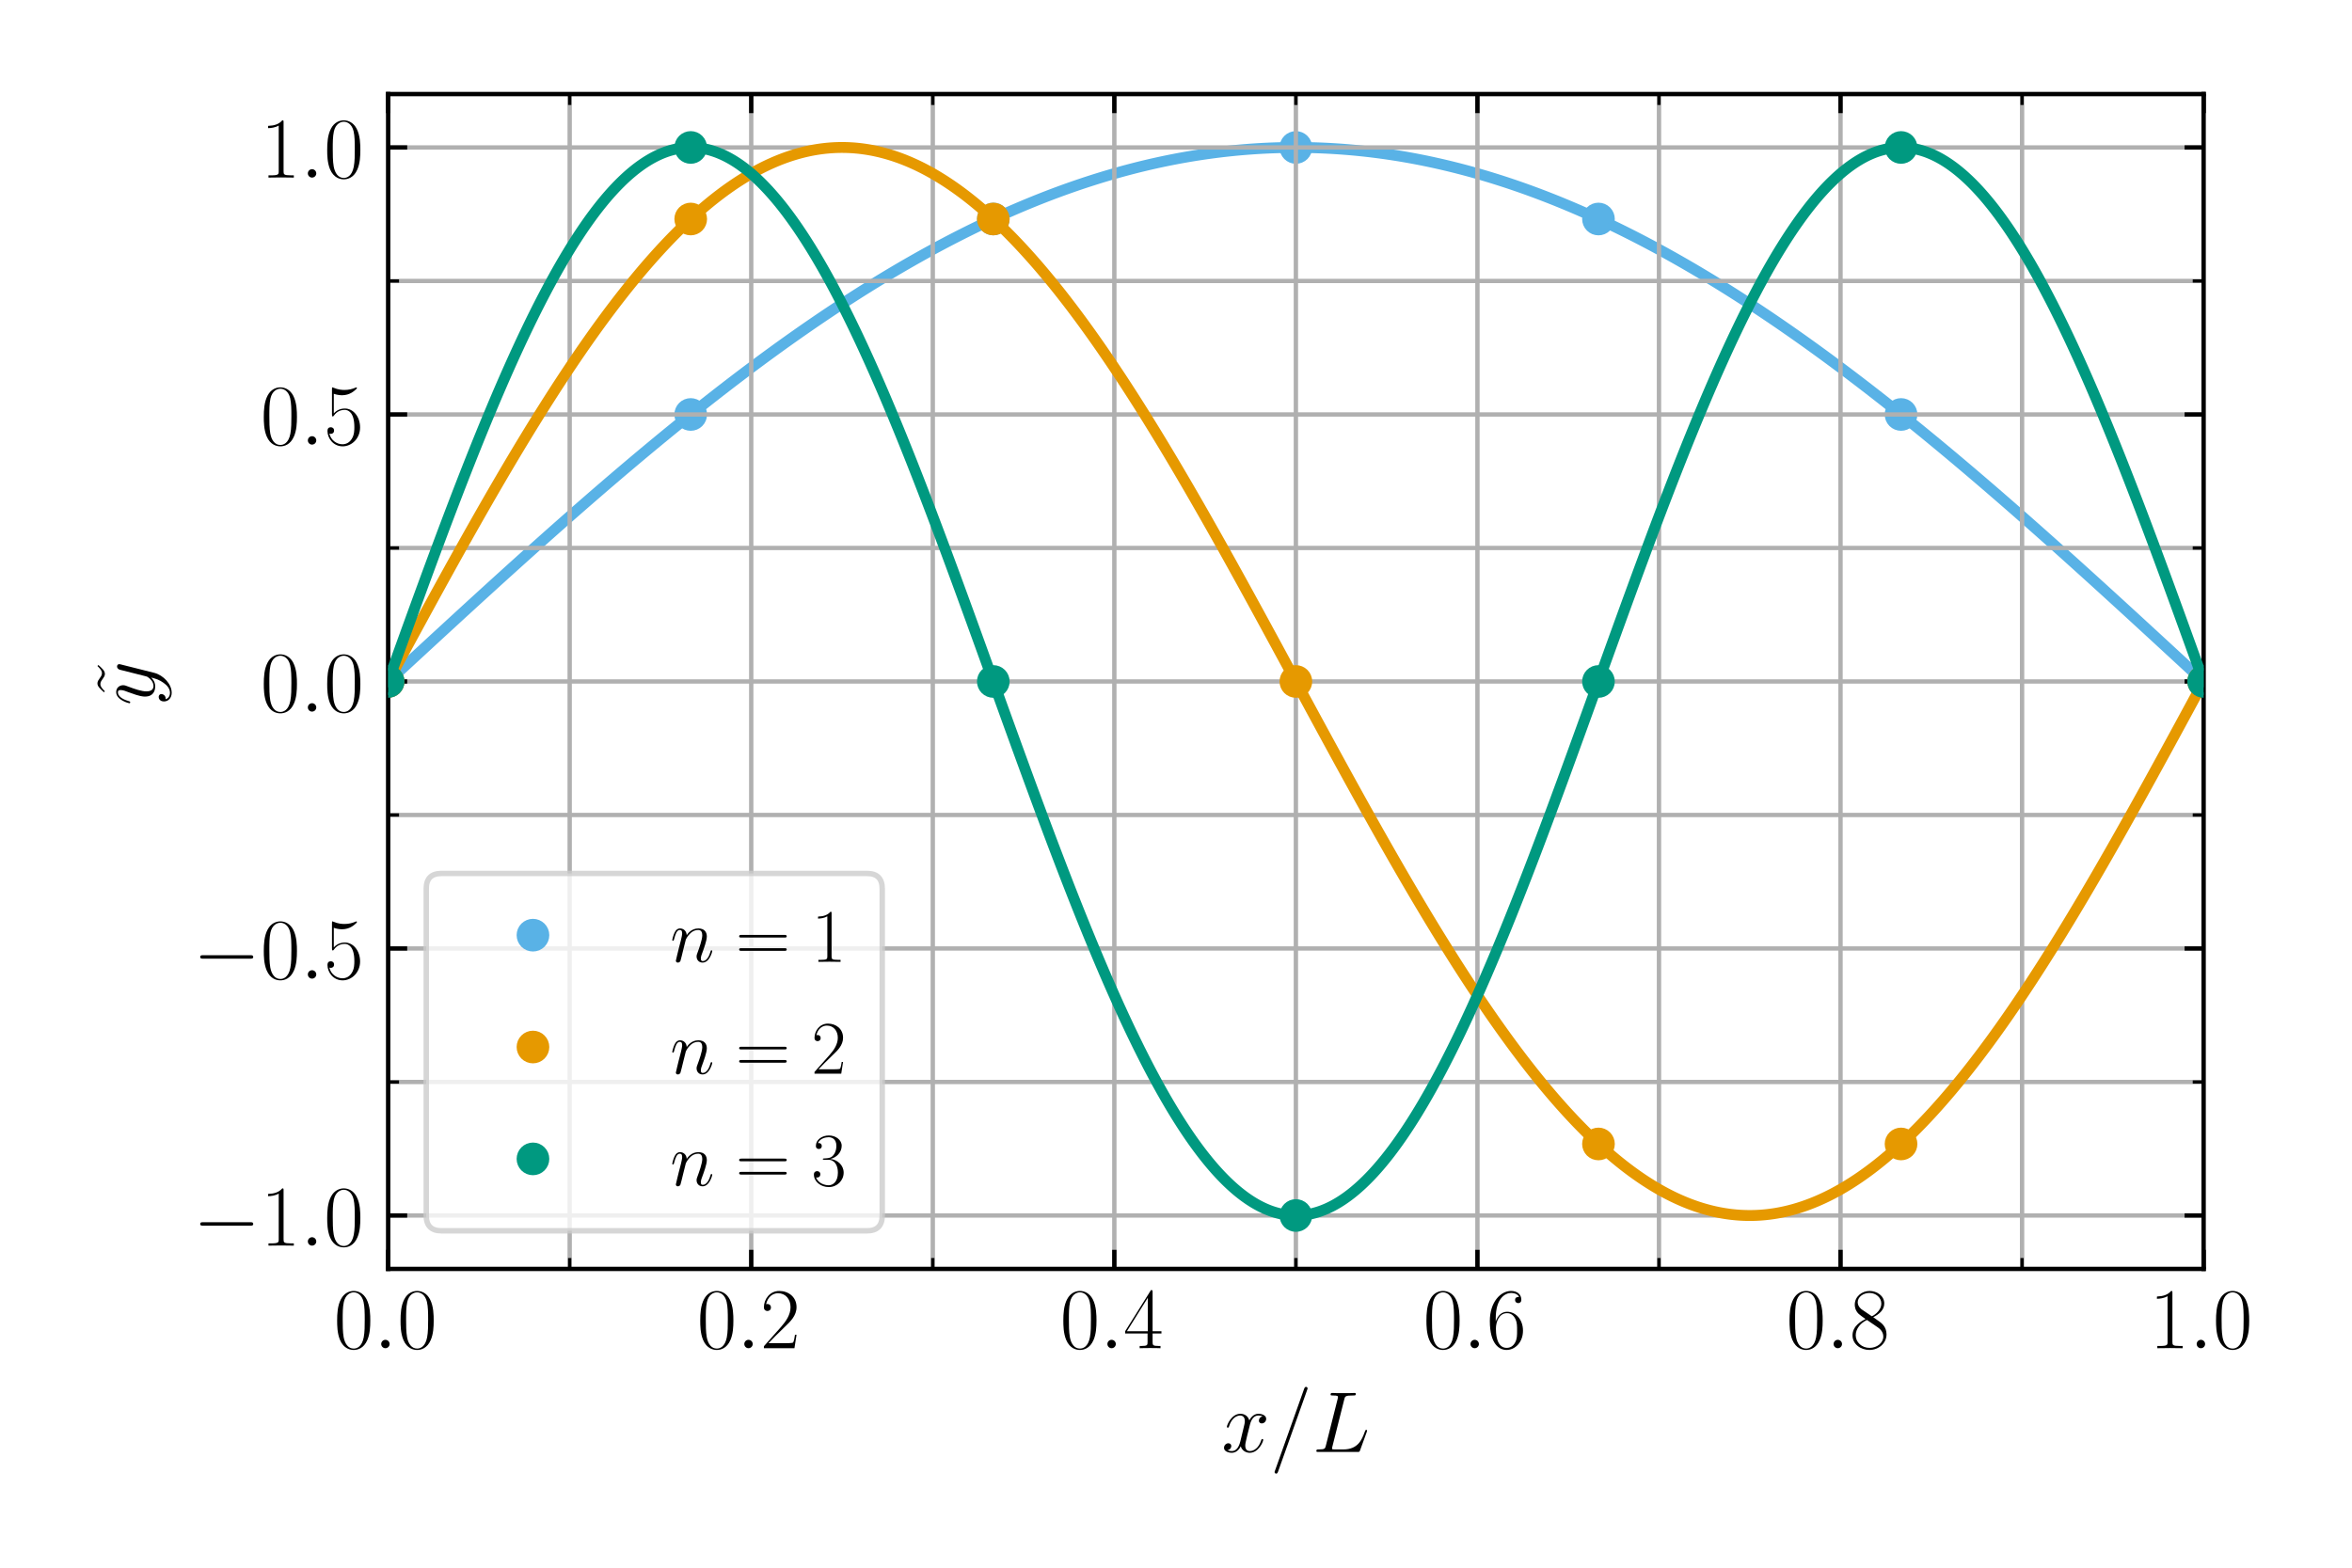 <?xml version="1.0" encoding="utf-8" standalone="no"?>
<!DOCTYPE svg PUBLIC "-//W3C//DTD SVG 1.1//EN"
  "http://www.w3.org/Graphics/SVG/1.1/DTD/svg11.dtd">
<!-- Created with matplotlib (https://matplotlib.org/) -->
<svg height="288pt" version="1.1" viewBox="0 0 432 288" width="432pt" xmlns="http://www.w3.org/2000/svg" xmlns:xlink="http://www.w3.org/1999/xlink">
 <defs>
  <style type="text/css">*{stroke-linecap:butt;stroke-linejoin:round;}</style>
 </defs>
 <g id="figure_1">
  <g id="patch_1">
   <path d="M 0 288 
L 432 288 
L 432 0 
L 0 0 
z
" style="fill:#ffffff;"/>
  </g>
  <g id="axes_1">
   <g id="patch_2">
    <path d="M 71.291 233.111 
L 404.748 233.111 
L 404.748 17.28 
L 71.291 17.28 
z
" style="fill:#ffffff;"/>
   </g>
   <g id="line2d_1">
    <path clip-path="url(#pabf26e4faf)" d="M 71.291 125.195 
L 71.624 124.887 
L 71.958 124.578 
L 72.292 124.27 
L 72.626 123.961 
L 72.96 123.653 
L 73.293 123.344 
L 73.627 123.036 
L 73.961 122.728 
L 74.295 122.419 
L 74.628 122.111 
L 74.962 121.802 
L 75.296 121.494 
L 75.63 121.186 
L 75.964 120.878 
L 76.297 120.569 
L 76.631 120.261 
L 76.965 119.953 
L 77.299 119.645 
L 77.633 119.337 
L 77.966 119.029 
L 78.3 118.721 
L 78.634 118.413 
L 78.968 118.106 
L 79.302 117.798 
L 79.635 117.49 
L 79.969 117.183 
L 80.303 116.875 
L 80.637 116.568 
L 80.971 116.261 
L 81.304 115.954 
L 81.638 115.647 
L 81.972 115.34 
L 82.306 115.033 
L 82.639 114.726 
L 82.973 114.419 
L 83.307 114.113 
L 83.641 113.806 
L 83.975 113.5 
L 84.308 113.193 
L 84.642 112.887 
L 84.976 112.581 
L 85.31 112.275 
L 85.644 111.97 
L 85.977 111.664 
L 86.311 111.359 
L 86.645 111.053 
L 86.979 110.748 
L 87.313 110.443 
L 87.646 110.138 
L 87.98 109.833 
L 88.314 109.529 
L 88.648 109.224 
L 88.982 108.92 
L 89.315 108.616 
L 89.649 108.312 
L 89.983 108.008 
L 90.317 107.704 
L 90.65 107.401 
L 90.984 107.097 
L 91.318 106.794 
L 91.652 106.491 
L 91.986 106.188 
L 92.319 105.886 
L 92.653 105.583 
L 92.987 105.281 
L 93.321 104.979 
L 93.655 104.678 
L 93.988 104.376 
L 94.322 104.075 
L 94.656 103.773 
L 94.99 103.472 
L 95.324 103.172 
L 95.657 102.871 
L 95.991 102.571 
L 96.325 102.271 
L 96.659 101.971 
L 96.993 101.671 
L 97.326 101.372 
L 97.66 101.073 
L 97.994 100.774 
L 98.328 100.475 
L 98.661 100.177 
L 98.995 99.878 
L 99.329 99.581 
L 99.663 99.283 
L 99.997 98.985 
L 100.33 98.688 
L 100.664 98.391 
L 100.998 98.095 
L 101.332 97.798 
L 101.666 97.502 
L 101.999 97.206 
L 102.333 96.911 
L 102.667 96.616 
L 103.001 96.321 
L 103.335 96.026 
L 103.668 95.731 
L 104.002 95.437 
L 104.336 95.143 
L 104.67 94.85 
L 105.004 94.557 
L 105.337 94.264 
L 105.671 93.971 
L 106.005 93.679 
L 106.339 93.387 
L 106.672 93.095 
L 107.006 92.804 
L 107.34 92.513 
L 107.674 92.222 
L 108.008 91.932 
L 108.341 91.642 
L 108.675 91.352 
L 109.009 91.062 
L 109.343 90.773 
L 109.677 90.485 
L 110.01 90.196 
L 110.344 89.908 
L 110.678 89.62 
L 111.012 89.333 
L 111.346 89.046 
L 111.679 88.759 
L 112.013 88.473 
L 112.347 88.187 
L 112.681 87.902 
L 113.015 87.617 
L 113.348 87.332 
L 113.682 87.047 
L 114.016 86.763 
L 114.35 86.48 
L 114.683 86.196 
L 115.017 85.914 
L 115.351 85.631 
L 115.685 85.349 
L 116.019 85.067 
L 116.352 84.786 
L 116.686 84.505 
L 117.02 84.224 
L 117.354 83.944 
L 117.688 83.665 
L 118.021 83.385 
L 118.355 83.106 
L 118.689 82.828 
L 119.023 82.55 
L 119.357 82.272 
L 119.69 81.995 
L 120.024 81.718 
L 120.358 81.442 
L 120.692 81.166 
L 121.026 80.89 
L 121.359 80.615 
L 121.693 80.341 
L 122.027 80.067 
L 122.361 79.793 
L 122.694 79.52 
L 123.028 79.247 
L 123.362 78.975 
L 123.696 78.703 
L 124.03 78.431 
L 124.363 78.16 
L 124.697 77.89 
L 125.031 77.62 
L 125.365 77.35 
L 125.699 77.081 
L 126.032 76.812 
L 126.366 76.544 
L 126.7 76.277 
L 127.034 76.009 
L 127.368 75.743 
L 127.701 75.476 
L 128.035 75.211 
L 128.369 74.946 
L 128.703 74.681 
L 129.037 74.417 
L 129.37 74.153 
L 129.704 73.89 
L 130.038 73.627 
L 130.372 73.365 
L 130.705 73.103 
L 131.039 72.842 
L 131.373 72.581 
L 131.707 72.321 
L 132.041 72.062 
L 132.374 71.802 
L 132.708 71.544 
L 133.042 71.286 
L 133.376 71.028 
L 133.71 70.771 
L 134.043 70.515 
L 134.377 70.259 
L 134.711 70.004 
L 135.045 69.749 
L 135.379 69.495 
L 135.712 69.241 
L 136.046 68.988 
L 136.38 68.735 
L 136.714 68.483 
L 137.047 68.232 
L 137.381 67.981 
L 137.715 67.731 
L 138.049 67.481 
L 138.383 67.232 
L 138.716 66.983 
L 139.05 66.735 
L 139.384 66.488 
L 139.718 66.241 
L 140.052 65.994 
L 140.385 65.749 
L 140.719 65.503 
L 141.053 65.259 
L 141.387 65.015 
L 141.721 64.772 
L 142.054 64.529 
L 142.388 64.287 
L 142.722 64.045 
L 143.056 63.804 
L 143.39 63.564 
L 143.723 63.324 
L 144.057 63.085 
L 144.391 62.847 
L 144.725 62.609 
L 145.058 62.371 
L 145.392 62.135 
L 145.726 61.899 
L 146.06 61.663 
L 146.394 61.429 
L 146.727 61.194 
L 147.061 60.961 
L 147.395 60.728 
L 147.729 60.496 
L 148.063 60.264 
L 148.396 60.033 
L 148.73 59.803 
L 149.064 59.573 
L 149.398 59.344 
L 149.732 59.116 
L 150.065 58.888 
L 150.399 58.661 
L 150.733 58.435 
L 151.067 58.209 
L 151.401 57.984 
L 151.734 57.76 
L 152.068 57.536 
L 152.402 57.313 
L 152.736 57.09 
L 153.069 56.869 
L 153.403 56.648 
L 153.737 56.427 
L 154.071 56.208 
L 154.405 55.989 
L 154.738 55.77 
L 155.072 55.553 
L 155.406 55.336 
L 155.74 55.119 
L 156.074 54.904 
L 156.407 54.689 
L 156.741 54.475 
L 157.075 54.261 
L 157.409 54.049 
L 157.743 53.836 
L 158.076 53.625 
L 158.41 53.414 
L 158.744 53.204 
L 159.078 52.995 
L 159.412 52.787 
L 159.745 52.579 
L 160.079 52.372 
L 160.413 52.165 
L 160.747 51.96 
L 161.08 51.755 
L 161.414 51.551 
L 161.748 51.347 
L 162.082 51.145 
L 162.416 50.943 
L 162.749 50.741 
L 163.083 50.541 
L 163.417 50.341 
L 163.751 50.142 
L 164.085 49.944 
L 164.418 49.746 
L 164.752 49.549 
L 165.086 49.353 
L 165.42 49.158 
L 165.754 48.963 
L 166.087 48.769 
L 166.421 48.576 
L 166.755 48.384 
L 167.089 48.193 
L 167.423 48.002 
L 167.756 47.812 
L 168.09 47.622 
L 168.424 47.434 
L 168.758 47.246 
L 169.091 47.059 
L 169.425 46.873 
L 169.759 46.688 
L 170.093 46.503 
L 170.427 46.319 
L 170.76 46.136 
L 171.094 45.954 
L 171.428 45.772 
L 171.762 45.592 
L 172.096 45.412 
L 172.429 45.233 
L 172.763 45.054 
L 173.097 44.877 
L 173.431 44.7 
L 173.765 44.524 
L 174.098 44.349 
L 174.432 44.175 
L 174.766 44.001 
L 175.1 43.828 
L 175.434 43.656 
L 175.767 43.485 
L 176.101 43.315 
L 176.435 43.145 
L 176.769 42.977 
L 177.102 42.809 
L 177.436 42.642 
L 177.77 42.475 
L 178.104 42.31 
L 178.438 42.145 
L 178.771 41.981 
L 179.105 41.818 
L 179.439 41.656 
L 179.773 41.495 
L 180.107 41.334 
L 180.44 41.175 
L 180.774 41.016 
L 181.108 40.858 
L 181.442 40.701 
L 181.776 40.544 
L 182.109 40.389 
L 182.443 40.234 
L 182.777 40.08 
L 183.111 39.927 
L 183.445 39.775 
L 183.778 39.624 
L 184.112 39.473 
L 184.446 39.324 
L 184.78 39.175 
L 185.113 39.027 
L 185.447 38.88 
L 185.781 38.734 
L 186.115 38.588 
L 186.449 38.444 
L 186.782 38.3 
L 187.116 38.157 
L 187.45 38.016 
L 187.784 37.875 
L 188.118 37.734 
L 188.451 37.595 
L 188.785 37.457 
L 189.119 37.319 
L 189.453 37.182 
L 189.787 37.046 
L 190.12 36.911 
L 190.454 36.777 
L 190.788 36.644 
L 191.122 36.512 
L 191.456 36.38 
L 191.789 36.25 
L 192.123 36.12 
L 192.457 35.991 
L 192.791 35.863 
L 193.124 35.736 
L 193.458 35.61 
L 193.792 35.484 
L 194.126 35.36 
L 194.46 35.237 
L 194.793 35.114 
L 195.127 34.992 
L 195.461 34.871 
L 195.795 34.751 
L 196.129 34.632 
L 196.462 34.514 
L 196.796 34.397 
L 197.13 34.28 
L 197.464 34.165 
L 197.798 34.05 
L 198.131 33.937 
L 198.465 33.824 
L 198.799 33.712 
L 199.133 33.601 
L 199.466 33.491 
L 199.8 33.382 
L 200.134 33.274 
L 200.468 33.166 
L 200.802 33.06 
L 201.135 32.954 
L 201.469 32.85 
L 201.803 32.746 
L 202.137 32.643 
L 202.471 32.541 
L 202.804 32.44 
L 203.138 32.34 
L 203.472 32.241 
L 203.806 32.143 
L 204.14 32.046 
L 204.473 31.949 
L 204.807 31.854 
L 205.141 31.76 
L 205.475 31.666 
L 205.809 31.573 
L 206.142 31.482 
L 206.476 31.391 
L 206.81 31.301 
L 207.144 31.212 
L 207.477 31.124 
L 207.811 31.037 
L 208.145 30.951 
L 208.479 30.865 
L 208.813 30.781 
L 209.146 30.698 
L 209.48 30.615 
L 209.814 30.534 
L 210.148 30.453 
L 210.482 30.374 
L 210.815 30.295 
L 211.149 30.217 
L 211.483 30.14 
L 211.817 30.065 
L 212.151 29.99 
L 212.484 29.916 
L 212.818 29.843 
L 213.152 29.771 
L 213.486 29.699 
L 213.82 29.629 
L 214.153 29.56 
L 214.487 29.492 
L 214.821 29.424 
L 215.155 29.358 
L 215.488 29.292 
L 215.822 29.228 
L 216.156 29.164 
L 216.49 29.102 
L 216.824 29.04 
L 217.157 28.979 
L 217.491 28.92 
L 217.825 28.861 
L 218.159 28.803 
L 218.493 28.746 
L 218.826 28.69 
L 219.16 28.635 
L 219.494 28.581 
L 219.828 28.528 
L 220.162 28.476 
L 220.495 28.425 
L 220.829 28.374 
L 221.163 28.325 
L 221.497 28.277 
L 221.831 28.229 
L 222.164 28.183 
L 222.498 28.138 
L 222.832 28.093 
L 223.166 28.05 
L 223.499 28.007 
L 223.833 27.965 
L 224.167 27.925 
L 224.501 27.885 
L 224.835 27.846 
L 225.168 27.809 
L 225.502 27.772 
L 225.836 27.736 
L 226.17 27.701 
L 226.504 27.667 
L 226.837 27.634 
L 227.171 27.602 
L 227.505 27.571 
L 227.839 27.541 
L 228.173 27.512 
L 228.506 27.484 
L 228.84 27.457 
L 229.174 27.431 
L 229.508 27.406 
L 229.842 27.382 
L 230.175 27.358 
L 230.509 27.336 
L 230.843 27.315 
L 231.177 27.294 
L 231.51 27.275 
L 231.844 27.256 
L 232.178 27.239 
L 232.512 27.223 
L 232.846 27.207 
L 233.179 27.192 
L 233.513 27.179 
L 233.847 27.166 
L 234.181 27.155 
L 234.515 27.144 
L 234.848 27.134 
L 235.182 27.126 
L 235.516 27.118 
L 235.85 27.111 
L 236.184 27.105 
L 236.517 27.1 
L 236.851 27.096 
L 237.185 27.094 
L 237.519 27.092 
L 237.853 27.091 
L 238.186 27.091 
L 238.52 27.092 
L 238.854 27.094 
L 239.188 27.096 
L 239.521 27.1 
L 239.855 27.105 
L 240.189 27.111 
L 240.523 27.118 
L 240.857 27.126 
L 241.19 27.134 
L 241.524 27.144 
L 241.858 27.155 
L 242.192 27.166 
L 242.526 27.179 
L 242.859 27.192 
L 243.193 27.207 
L 243.527 27.223 
L 243.861 27.239 
L 244.195 27.256 
L 244.528 27.275 
L 244.862 27.294 
L 245.196 27.315 
L 245.53 27.336 
L 245.864 27.358 
L 246.197 27.382 
L 246.531 27.406 
L 246.865 27.431 
L 247.199 27.457 
L 247.532 27.484 
L 247.866 27.512 
L 248.2 27.541 
L 248.534 27.571 
L 248.868 27.602 
L 249.201 27.634 
L 249.535 27.667 
L 249.869 27.701 
L 250.203 27.736 
L 250.537 27.772 
L 250.87 27.809 
L 251.204 27.846 
L 251.538 27.885 
L 251.872 27.925 
L 252.206 27.965 
L 252.539 28.007 
L 252.873 28.05 
L 253.207 28.093 
L 253.541 28.138 
L 253.875 28.183 
L 254.208 28.229 
L 254.542 28.277 
L 254.876 28.325 
L 255.21 28.374 
L 255.543 28.425 
L 255.877 28.476 
L 256.211 28.528 
L 256.545 28.581 
L 256.879 28.635 
L 257.212 28.69 
L 257.546 28.746 
L 257.88 28.803 
L 258.214 28.861 
L 258.548 28.92 
L 258.881 28.979 
L 259.215 29.04 
L 259.549 29.102 
L 259.883 29.164 
L 260.217 29.228 
L 260.55 29.292 
L 260.884 29.358 
L 261.218 29.424 
L 261.552 29.492 
L 261.885 29.56 
L 262.219 29.629 
L 262.553 29.699 
L 262.887 29.771 
L 263.221 29.843 
L 263.554 29.916 
L 263.888 29.99 
L 264.222 30.065 
L 264.556 30.14 
L 264.89 30.217 
L 265.223 30.295 
L 265.557 30.374 
L 265.891 30.453 
L 266.225 30.534 
L 266.559 30.615 
L 266.892 30.698 
L 267.226 30.781 
L 267.56 30.865 
L 267.894 30.951 
L 268.228 31.037 
L 268.561 31.124 
L 268.895 31.212 
L 269.229 31.301 
L 269.563 31.391 
L 269.896 31.482 
L 270.23 31.573 
L 270.564 31.666 
L 270.898 31.76 
L 271.232 31.854 
L 271.565 31.949 
L 271.899 32.046 
L 272.233 32.143 
L 272.567 32.241 
L 272.901 32.34 
L 273.234 32.44 
L 273.568 32.541 
L 273.902 32.643 
L 274.236 32.746 
L 274.57 32.85 
L 274.903 32.954 
L 275.237 33.06 
L 275.571 33.166 
L 275.905 33.274 
L 276.239 33.382 
L 276.572 33.491 
L 276.906 33.601 
L 277.24 33.712 
L 277.574 33.824 
L 277.907 33.937 
L 278.241 34.05 
L 278.575 34.165 
L 278.909 34.28 
L 279.243 34.397 
L 279.576 34.514 
L 279.91 34.632 
L 280.244 34.751 
L 280.578 34.871 
L 280.912 34.992 
L 281.245 35.114 
L 281.579 35.237 
L 281.913 35.36 
L 282.247 35.484 
L 282.581 35.61 
L 282.914 35.736 
L 283.248 35.863 
L 283.582 35.991 
L 283.916 36.12 
L 284.25 36.25 
L 284.583 36.38 
L 284.917 36.512 
L 285.251 36.644 
L 285.585 36.777 
L 285.918 36.911 
L 286.252 37.046 
L 286.586 37.182 
L 286.92 37.319 
L 287.254 37.457 
L 287.587 37.595 
L 287.921 37.734 
L 288.255 37.875 
L 288.589 38.016 
L 288.923 38.157 
L 289.256 38.3 
L 289.59 38.444 
L 289.924 38.588 
L 290.258 38.734 
L 290.592 38.88 
L 290.925 39.027 
L 291.259 39.175 
L 291.593 39.324 
L 291.927 39.473 
L 292.261 39.624 
L 292.594 39.775 
L 292.928 39.927 
L 293.262 40.08 
L 293.596 40.234 
L 293.929 40.389 
L 294.263 40.544 
L 294.597 40.701 
L 294.931 40.858 
L 295.265 41.016 
L 295.598 41.175 
L 295.932 41.334 
L 296.266 41.495 
L 296.6 41.656 
L 296.934 41.818 
L 297.267 41.981 
L 297.601 42.145 
L 297.935 42.31 
L 298.269 42.475 
L 298.603 42.642 
L 298.936 42.809 
L 299.27 42.977 
L 299.604 43.145 
L 299.938 43.315 
L 300.272 43.485 
L 300.605 43.656 
L 300.939 43.828 
L 301.273 44.001 
L 301.607 44.175 
L 301.94 44.349 
L 302.274 44.524 
L 302.608 44.7 
L 302.942 44.877 
L 303.276 45.054 
L 303.609 45.233 
L 303.943 45.412 
L 304.277 45.592 
L 304.611 45.772 
L 304.945 45.954 
L 305.278 46.136 
L 305.612 46.319 
L 305.946 46.503 
L 306.28 46.688 
L 306.614 46.873 
L 306.947 47.059 
L 307.281 47.246 
L 307.615 47.434 
L 307.949 47.622 
L 308.283 47.812 
L 308.616 48.002 
L 308.95 48.193 
L 309.284 48.384 
L 309.618 48.576 
L 309.951 48.769 
L 310.285 48.963 
L 310.619 49.158 
L 310.953 49.353 
L 311.287 49.549 
L 311.62 49.746 
L 311.954 49.944 
L 312.288 50.142 
L 312.622 50.341 
L 312.956 50.541 
L 313.289 50.741 
L 313.623 50.943 
L 313.957 51.145 
L 314.291 51.347 
L 314.625 51.551 
L 314.958 51.755 
L 315.292 51.96 
L 315.626 52.165 
L 315.96 52.372 
L 316.294 52.579 
L 316.627 52.787 
L 316.961 52.995 
L 317.295 53.204 
L 317.629 53.414 
L 317.962 53.625 
L 318.296 53.836 
L 318.63 54.049 
L 318.964 54.261 
L 319.298 54.475 
L 319.631 54.689 
L 319.965 54.904 
L 320.299 55.119 
L 320.633 55.336 
L 320.967 55.553 
L 321.3 55.77 
L 321.634 55.989 
L 321.968 56.208 
L 322.302 56.427 
L 322.636 56.648 
L 322.969 56.869 
L 323.303 57.09 
L 323.637 57.313 
L 323.971 57.536 
L 324.305 57.76 
L 324.638 57.984 
L 324.972 58.209 
L 325.306 58.435 
L 325.64 58.661 
L 325.973 58.888 
L 326.307 59.116 
L 326.641 59.344 
L 326.975 59.573 
L 327.309 59.803 
L 327.642 60.033 
L 327.976 60.264 
L 328.31 60.496 
L 328.644 60.728 
L 328.978 60.961 
L 329.311 61.194 
L 329.645 61.429 
L 329.979 61.663 
L 330.313 61.899 
L 330.647 62.135 
L 330.98 62.371 
L 331.314 62.609 
L 331.648 62.847 
L 331.982 63.085 
L 332.315 63.324 
L 332.649 63.564 
L 332.983 63.804 
L 333.317 64.045 
L 333.651 64.287 
L 333.984 64.529 
L 334.318 64.772 
L 334.652 65.015 
L 334.986 65.259 
L 335.32 65.503 
L 335.653 65.749 
L 335.987 65.994 
L 336.321 66.241 
L 336.655 66.488 
L 336.989 66.735 
L 337.322 66.983 
L 337.656 67.232 
L 337.99 67.481 
L 338.324 67.731 
L 338.658 67.981 
L 338.991 68.232 
L 339.325 68.483 
L 339.659 68.735 
L 339.993 68.988 
L 340.326 69.241 
L 340.66 69.495 
L 340.994 69.749 
L 341.328 70.004 
L 341.662 70.259 
L 341.995 70.515 
L 342.329 70.771 
L 342.663 71.028 
L 342.997 71.286 
L 343.331 71.544 
L 343.664 71.802 
L 343.998 72.062 
L 344.332 72.321 
L 344.666 72.581 
L 345 72.842 
L 345.333 73.103 
L 345.667 73.365 
L 346.001 73.627 
L 346.335 73.89 
L 346.669 74.153 
L 347.002 74.417 
L 347.336 74.681 
L 347.67 74.946 
L 348.004 75.211 
L 348.337 75.476 
L 348.671 75.743 
L 349.005 76.009 
L 349.339 76.277 
L 349.673 76.544 
L 350.006 76.812 
L 350.34 77.081 
L 350.674 77.35 
L 351.008 77.62 
L 351.342 77.89 
L 351.675 78.16 
L 352.009 78.431 
L 352.343 78.703 
L 352.677 78.975 
L 353.011 79.247 
L 353.344 79.52 
L 353.678 79.793 
L 354.012 80.067 
L 354.346 80.341 
L 354.68 80.615 
L 355.013 80.89 
L 355.347 81.166 
L 355.681 81.442 
L 356.015 81.718 
L 356.348 81.995 
L 356.682 82.272 
L 357.016 82.55 
L 357.35 82.828 
L 357.684 83.106 
L 358.017 83.385 
L 358.351 83.665 
L 358.685 83.944 
L 359.019 84.224 
L 359.353 84.505 
L 359.686 84.786 
L 360.02 85.067 
L 360.354 85.349 
L 360.688 85.631 
L 361.022 85.914 
L 361.355 86.196 
L 361.689 86.48 
L 362.023 86.763 
L 362.357 87.047 
L 362.691 87.332 
L 363.024 87.617 
L 363.358 87.902 
L 363.692 88.187 
L 364.026 88.473 
L 364.359 88.759 
L 364.693 89.046 
L 365.027 89.333 
L 365.361 89.62 
L 365.695 89.908 
L 366.028 90.196 
L 366.362 90.485 
L 366.696 90.773 
L 367.03 91.062 
L 367.364 91.352 
L 367.697 91.642 
L 368.031 91.932 
L 368.365 92.222 
L 368.699 92.513 
L 369.033 92.804 
L 369.366 93.095 
L 369.7 93.387 
L 370.034 93.679 
L 370.368 93.971 
L 370.702 94.264 
L 371.035 94.557 
L 371.369 94.85 
L 371.703 95.143 
L 372.037 95.437 
L 372.37 95.731 
L 372.704 96.026 
L 373.038 96.321 
L 373.372 96.616 
L 373.706 96.911 
L 374.039 97.206 
L 374.373 97.502 
L 374.707 97.798 
L 375.041 98.095 
L 375.375 98.391 
L 375.708 98.688 
L 376.042 98.985 
L 376.376 99.283 
L 376.71 99.581 
L 377.044 99.878 
L 377.377 100.177 
L 377.711 100.475 
L 378.045 100.774 
L 378.379 101.073 
L 378.713 101.372 
L 379.046 101.671 
L 379.38 101.971 
L 379.714 102.271 
L 380.048 102.571 
L 380.381 102.871 
L 380.715 103.172 
L 381.049 103.472 
L 381.383 103.773 
L 381.717 104.075 
L 382.05 104.376 
L 382.384 104.678 
L 382.718 104.979 
L 383.052 105.281 
L 383.386 105.583 
L 383.719 105.886 
L 384.053 106.188 
L 384.387 106.491 
L 384.721 106.794 
L 385.055 107.097 
L 385.388 107.401 
L 385.722 107.704 
L 386.056 108.008 
L 386.39 108.312 
L 386.724 108.616 
L 387.057 108.92 
L 387.391 109.224 
L 387.725 109.529 
L 388.059 109.833 
L 388.392 110.138 
L 388.726 110.443 
L 389.06 110.748 
L 389.394 111.053 
L 389.728 111.359 
L 390.061 111.664 
L 390.395 111.97 
L 390.729 112.275 
L 391.063 112.581 
L 391.397 112.887 
L 391.73 113.193 
L 392.064 113.5 
L 392.398 113.806 
L 392.732 114.113 
L 393.066 114.419 
L 393.399 114.726 
L 393.733 115.033 
L 394.067 115.34 
L 394.401 115.647 
L 394.734 115.954 
L 395.068 116.261 
L 395.402 116.568 
L 395.736 116.875 
L 396.07 117.183 
L 396.403 117.49 
L 396.737 117.798 
L 397.071 118.106 
L 397.405 118.413 
L 397.739 118.721 
L 398.072 119.029 
L 398.406 119.337 
L 398.74 119.645 
L 399.074 119.953 
L 399.408 120.261 
L 399.741 120.569 
L 400.075 120.878 
L 400.409 121.186 
L 400.743 121.494 
L 401.077 121.802 
L 401.41 122.111 
L 401.744 122.419 
L 402.078 122.728 
L 402.412 123.036 
L 402.745 123.344 
L 403.079 123.653 
L 403.413 123.961 
L 403.747 124.27 
L 404.081 124.578 
L 404.414 124.887 
L 404.748 125.195 
" style="fill:none;stroke:#59b2e6;stroke-linecap:square;stroke-width:2;"/>
   </g>
   <g id="line2d_2">
    <defs>
     <path d="M 0 2.5 
C 0.663 2.5 1.299 2.237 1.768 1.768 
C 2.237 1.299 2.5 0.663 2.5 0 
C 2.5 -0.663 2.237 -1.299 1.768 -1.768 
C 1.299 -2.237 0.663 -2.5 0 -2.5 
C -0.663 -2.5 -1.299 -2.237 -1.768 -1.768 
C -2.237 -1.299 -2.5 -0.663 -2.5 0 
C -2.5 0.663 -2.237 1.299 -1.768 1.768 
C -1.299 2.237 -0.663 2.5 0 2.5 
z
" id="m9316cd17f8" style="stroke:#59b2e6;"/>
    </defs>
    <g clip-path="url(#pabf26e4faf)">
     <use style="fill:#59b2e6;stroke:#59b2e6;" x="71.291" xlink:href="#m9316cd17f8" y="125.195"/>
     <use style="fill:#59b2e6;stroke:#59b2e6;" x="126.867" xlink:href="#m9316cd17f8" y="76.143"/>
     <use style="fill:#59b2e6;stroke:#59b2e6;" x="182.443" xlink:href="#m9316cd17f8" y="40.234"/>
     <use style="fill:#59b2e6;stroke:#59b2e6;" x="238.019" xlink:href="#m9316cd17f8" y="27.09"/>
     <use style="fill:#59b2e6;stroke:#59b2e6;" x="293.596" xlink:href="#m9316cd17f8" y="40.234"/>
     <use style="fill:#59b2e6;stroke:#59b2e6;" x="349.172" xlink:href="#m9316cd17f8" y="76.143"/>
     <use style="fill:#59b2e6;stroke:#59b2e6;" x="404.748" xlink:href="#m9316cd17f8" y="125.195"/>
    </g>
   </g>
   <g id="matplotlib.axis_1">
    <g id="xtick_1">
     <g id="line2d_3">
      <path clip-path="url(#pabf26e4faf)" d="M 71.291 233.111 
L 71.291 17.28 
" style="fill:none;stroke:#b0b0b0;stroke-linecap:square;stroke-width:0.8;"/>
     </g>
     <g id="line2d_4">
      <defs>
       <path d="M 0 0 
L 0 -3.5 
" id="m289da221b0" style="stroke:#000000;stroke-width:0.8;"/>
      </defs>
      <g>
       <use style="stroke:#000000;stroke-width:0.8;" x="71.291" xlink:href="#m289da221b0" y="233.111"/>
      </g>
     </g>
     <g id="line2d_5">
      <defs>
       <path d="M 0 0 
L 0 3.5 
" id="m659d52c514" style="stroke:#000000;stroke-width:0.8;"/>
      </defs>
      <g>
       <use style="stroke:#000000;stroke-width:0.8;" x="71.291" xlink:href="#m659d52c514" y="17.28"/>
      </g>
     </g>
     <g id="text_1">
      <!-- $\mathdefault{0.0}$ -->
      <g transform="translate(61.319 247.68)scale(0.16 -0.16)">
       <defs>
        <path d="M 42 31.844 
C 42 37.969 41.906 48.422 37.703 56.453 
C 34 63.484 28.094 66 22.906 66 
C 18.094 66 12 63.781 8.203 56.562 
C 4.203 49.016 3.797 39.672 3.797 31.844 
C 3.797 26.109 3.906 17.375 7 9.734 
C 11.297 -0.609 19 -2 22.906 -2 
C 27.5 -2 34.5 -0.109 38.594 9.438 
C 41.594 16.375 42 24.5 42 31.844 
z
M 22.906 -0.406 
C 16.5 -0.406 12.703 5.125 11.297 12.75 
C 10.203 18.688 10.203 27.328 10.203 32.953 
C 10.203 40.688 10.203 47.109 11.5 53.234 
C 13.406 61.781 19 64.391 22.906 64.391 
C 27 64.391 32.297 61.672 34.203 53.438 
C 35.5 47.719 35.594 40.984 35.594 32.953 
C 35.594 26.422 35.594 18.375 34.406 12.453 
C 32.297 1.5 26.406 -0.406 22.906 -0.406 
z
" id="CMR17-48"/>
        <path d="M 18.406 4.797 
C 18.406 7.688 16 9.688 13.594 9.688 
C 10.703 9.688 8.703 7.297 8.703 4.891 
C 8.703 2 11.094 0 13.5 0 
C 16.406 0 18.406 2.391 18.406 4.797 
z
" id="CMMI12-58"/>
       </defs>
       <use transform="scale(0.996)" xlink:href="#CMR17-48"/>
       <use transform="translate(45.69 0)scale(0.996)" xlink:href="#CMMI12-58"/>
       <use transform="translate(72.788 0)scale(0.996)" xlink:href="#CMR17-48"/>
      </g>
     </g>
    </g>
    <g id="xtick_2">
     <g id="line2d_6">
      <path clip-path="url(#pabf26e4faf)" d="M 137.982 233.111 
L 137.982 17.28 
" style="fill:none;stroke:#b0b0b0;stroke-linecap:square;stroke-width:0.8;"/>
     </g>
     <g id="line2d_7">
      <g>
       <use style="stroke:#000000;stroke-width:0.8;" x="137.982" xlink:href="#m289da221b0" y="233.111"/>
      </g>
     </g>
     <g id="line2d_8">
      <g>
       <use style="stroke:#000000;stroke-width:0.8;" x="137.982" xlink:href="#m659d52c514" y="17.28"/>
      </g>
     </g>
     <g id="text_2">
      <!-- $\mathdefault{0.2}$ -->
      <g transform="translate(128.01 247.68)scale(0.16 -0.16)">
       <defs>
        <path d="M 41.703 15.469 
L 39.906 15.469 
C 38.906 8.391 38.094 7.188 37.703 6.594 
C 37.203 5.797 30 5.797 28.594 5.797 
L 9.406 5.797 
C 13 9.688 20 16.766 28.5 24.938 
C 34.594 30.719 41.703 37.5 41.703 47.391 
C 41.703 59.188 32.297 66 21.797 66 
C 10.797 66 4.094 56.297 4.094 47.297 
C 4.094 43.391 7 42.891 8.203 42.891 
C 9.203 42.891 12.203 43.484 12.203 46.984 
C 12.203 50.094 9.594 51 8.203 51 
C 7.594 51 7 50.891 6.594 50.688 
C 8.5 59.188 14.297 63.391 20.406 63.391 
C 29.094 63.391 34.797 56.5 34.797 47.391 
C 34.797 38.703 29.703 31.219 24 24.734 
L 4.094 2.297 
L 4.094 0 
L 39.297 0 
z
" id="CMR17-50"/>
       </defs>
       <use transform="scale(0.996)" xlink:href="#CMR17-48"/>
       <use transform="translate(45.69 0)scale(0.996)" xlink:href="#CMMI12-58"/>
       <use transform="translate(72.788 0)scale(0.996)" xlink:href="#CMR17-50"/>
      </g>
     </g>
    </g>
    <g id="xtick_3">
     <g id="line2d_9">
      <path clip-path="url(#pabf26e4faf)" d="M 204.674 233.111 
L 204.674 17.28 
" style="fill:none;stroke:#b0b0b0;stroke-linecap:square;stroke-width:0.8;"/>
     </g>
     <g id="line2d_10">
      <g>
       <use style="stroke:#000000;stroke-width:0.8;" x="204.674" xlink:href="#m289da221b0" y="233.111"/>
      </g>
     </g>
     <g id="line2d_11">
      <g>
       <use style="stroke:#000000;stroke-width:0.8;" x="204.674" xlink:href="#m659d52c514" y="17.28"/>
      </g>
     </g>
     <g id="text_3">
      <!-- $\mathdefault{0.4}$ -->
      <g transform="translate(194.702 247.68)scale(0.16 -0.16)">
       <defs>
        <path d="M 33.594 64.797 
C 33.594 66.891 33.5 67 31.703 67 
L 2 19.594 
L 2 17 
L 27.797 17 
L 27.797 7.188 
C 27.797 3.594 27.594 2.594 20.594 2.594 
L 18.703 2.594 
L 18.703 0 
C 21.906 0.188 27.297 0.188 30.703 0.188 
C 34.094 0.188 39.5 0.188 42.703 0 
L 42.703 2.594 
L 40.797 2.594 
C 33.797 2.594 33.594 3.594 33.594 7.188 
L 33.594 17 
L 43.797 17 
L 43.797 19.594 
L 33.594 19.594 
z
M 28.094 58.172 
L 28.094 19.594 
L 4 19.594 
z
" id="CMR17-52"/>
       </defs>
       <use transform="scale(0.996)" xlink:href="#CMR17-48"/>
       <use transform="translate(45.69 0)scale(0.996)" xlink:href="#CMMI12-58"/>
       <use transform="translate(72.788 0)scale(0.996)" xlink:href="#CMR17-52"/>
      </g>
     </g>
    </g>
    <g id="xtick_4">
     <g id="line2d_12">
      <path clip-path="url(#pabf26e4faf)" d="M 271.365 233.111 
L 271.365 17.28 
" style="fill:none;stroke:#b0b0b0;stroke-linecap:square;stroke-width:0.8;"/>
     </g>
     <g id="line2d_13">
      <g>
       <use style="stroke:#000000;stroke-width:0.8;" x="271.365" xlink:href="#m289da221b0" y="233.111"/>
      </g>
     </g>
     <g id="line2d_14">
      <g>
       <use style="stroke:#000000;stroke-width:0.8;" x="271.365" xlink:href="#m659d52c514" y="17.28"/>
      </g>
     </g>
     <g id="text_4">
      <!-- $\mathdefault{0.6}$ -->
      <g transform="translate(261.393 247.68)scale(0.16 -0.16)">
       <defs>
        <path d="M 10.594 34.344 
C 10.594 58 21.797 63.688 28.297 63.688 
C 30.406 63.688 35.5 63.266 37.5 59.094 
C 35.906 59.094 32.906 59.094 32.906 55.594 
C 32.906 52.891 35.094 52 36.5 52 
C 37.406 52 40.094 52.391 40.094 55.797 
C 40.094 62.297 35.094 66 28.203 66 
C 16.297 66 3.797 53.297 3.797 31.422 
C 3.797 4.016 15.094 -2 23.094 -2 
C 32.797 -2 42 6.734 42 20.234 
C 42 32.828 33.906 42 23.703 42 
C 17.594 42 13.094 37.969 10.594 30.922 
z
M 23.094 0.391 
C 10.797 0.391 10.797 18.938 10.797 22.656 
C 10.797 29.906 14.203 40.391 23.5 40.391 
C 25.203 40.391 30.094 40.391 33.406 33.438 
C 35.203 29.516 35.203 25.375 35.203 20.344 
C 35.203 14.906 35.203 10.875 33.094 6.844 
C 30.906 2.703 27.703 0.391 23.094 0.391 
z
" id="CMR17-54"/>
       </defs>
       <use transform="scale(0.996)" xlink:href="#CMR17-48"/>
       <use transform="translate(45.69 0)scale(0.996)" xlink:href="#CMMI12-58"/>
       <use transform="translate(72.788 0)scale(0.996)" xlink:href="#CMR17-54"/>
      </g>
     </g>
    </g>
    <g id="xtick_5">
     <g id="line2d_15">
      <path clip-path="url(#pabf26e4faf)" d="M 338.057 233.111 
L 338.057 17.28 
" style="fill:none;stroke:#b0b0b0;stroke-linecap:square;stroke-width:0.8;"/>
     </g>
     <g id="line2d_16">
      <g>
       <use style="stroke:#000000;stroke-width:0.8;" x="338.057" xlink:href="#m289da221b0" y="233.111"/>
      </g>
     </g>
     <g id="line2d_17">
      <g>
       <use style="stroke:#000000;stroke-width:0.8;" x="338.057" xlink:href="#m659d52c514" y="17.28"/>
      </g>
     </g>
     <g id="text_5">
      <!-- $\mathdefault{0.8}$ -->
      <g transform="translate(328.085 247.68)scale(0.16 -0.16)">
       <defs>
        <path d="M 27.203 35.766 
C 33.5 38.969 39.906 43.797 39.906 51.531 
C 39.906 60.688 31.094 66 23 66 
C 13.906 66 5.906 59.375 5.906 50.234 
C 5.906 47.719 6.5 43.391 10.406 39.578 
C 11.406 38.578 15.594 35.562 18.297 33.656 
C 13.797 31.344 3.297 25.812 3.297 14.766 
C 3.297 4.406 13.094 -2 22.797 -2 
C 33.5 -2 42.5 5.719 42.5 15.969 
C 42.5 25.109 36.406 29.328 32.406 32.047 
z
M 14.094 44.609 
C 13.297 45.109 9.297 48.219 9.297 52.938 
C 9.297 59.078 15.594 63.688 22.797 63.688 
C 30.703 63.688 36.5 58.062 36.5 51.531 
C 36.5 42.188 26.094 36.859 25.594 36.859 
C 25.5 36.859 25.406 36.859 24.594 37.469 
z
M 32.5 24 
C 34 22.906 38.797 19.578 38.797 13.453 
C 38.797 6.016 31.406 0.391 23 0.391 
C 13.906 0.391 7 6.922 7 14.859 
C 7 22.797 13.094 29.438 20 32.547 
z
" id="CMR17-56"/>
       </defs>
       <use transform="scale(0.996)" xlink:href="#CMR17-48"/>
       <use transform="translate(45.69 0)scale(0.996)" xlink:href="#CMMI12-58"/>
       <use transform="translate(72.788 0)scale(0.996)" xlink:href="#CMR17-56"/>
      </g>
     </g>
    </g>
    <g id="xtick_6">
     <g id="line2d_18">
      <path clip-path="url(#pabf26e4faf)" d="M 404.748 233.111 
L 404.748 17.28 
" style="fill:none;stroke:#b0b0b0;stroke-linecap:square;stroke-width:0.8;"/>
     </g>
     <g id="line2d_19">
      <g>
       <use style="stroke:#000000;stroke-width:0.8;" x="404.748" xlink:href="#m289da221b0" y="233.111"/>
      </g>
     </g>
     <g id="line2d_20">
      <g>
       <use style="stroke:#000000;stroke-width:0.8;" x="404.748" xlink:href="#m659d52c514" y="17.28"/>
      </g>
     </g>
     <g id="text_6">
      <!-- $\mathdefault{1.0}$ -->
      <g transform="translate(394.776 247.68)scale(0.16 -0.16)">
       <defs>
        <path d="M 26.594 63.797 
C 26.594 65.891 26.5 66 25.094 66 
C 21.203 61.359 15.297 59.891 9.703 59.688 
C 9.406 59.688 8.906 59.688 8.797 59.5 
C 8.703 59.297 8.703 59.094 8.703 57 
C 11.797 57 17 57.594 21 59.984 
L 21 7.297 
C 21 3.797 20.797 2.594 12.203 2.594 
L 9.203 2.594 
L 9.203 0 
C 14 0.094 19 0.188 23.797 0.188 
C 28.594 0.188 33.594 0.094 38.406 0 
L 38.406 2.594 
L 35.406 2.594 
C 26.797 2.594 26.594 3.688 26.594 7.297 
z
" id="CMR17-49"/>
       </defs>
       <use transform="scale(0.996)" xlink:href="#CMR17-49"/>
       <use transform="translate(45.69 0)scale(0.996)" xlink:href="#CMMI12-58"/>
       <use transform="translate(72.788 0)scale(0.996)" xlink:href="#CMR17-48"/>
      </g>
     </g>
    </g>
    <g id="xtick_7">
     <g id="line2d_21">
      <path clip-path="url(#pabf26e4faf)" d="M 104.636 233.111 
L 104.636 17.28 
" style="fill:none;stroke:#b0b0b0;stroke-linecap:square;stroke-width:0.8;"/>
     </g>
     <g id="line2d_22">
      <defs>
       <path d="M 0 0 
L 0 -2 
" id="m145a261ca2" style="stroke:#000000;stroke-width:0.6;"/>
      </defs>
      <g>
       <use style="stroke:#000000;stroke-width:0.6;" x="104.636" xlink:href="#m145a261ca2" y="233.111"/>
      </g>
     </g>
     <g id="line2d_23">
      <defs>
       <path d="M 0 0 
L 0 2 
" id="m76024262c2" style="stroke:#000000;stroke-width:0.6;"/>
      </defs>
      <g>
       <use style="stroke:#000000;stroke-width:0.6;" x="104.636" xlink:href="#m76024262c2" y="17.28"/>
      </g>
     </g>
    </g>
    <g id="xtick_8">
     <g id="line2d_24">
      <path clip-path="url(#pabf26e4faf)" d="M 171.328 233.111 
L 171.328 17.28 
" style="fill:none;stroke:#b0b0b0;stroke-linecap:square;stroke-width:0.8;"/>
     </g>
     <g id="line2d_25">
      <g>
       <use style="stroke:#000000;stroke-width:0.6;" x="171.328" xlink:href="#m145a261ca2" y="233.111"/>
      </g>
     </g>
     <g id="line2d_26">
      <g>
       <use style="stroke:#000000;stroke-width:0.6;" x="171.328" xlink:href="#m76024262c2" y="17.28"/>
      </g>
     </g>
    </g>
    <g id="xtick_9">
     <g id="line2d_27">
      <path clip-path="url(#pabf26e4faf)" d="M 238.019 233.111 
L 238.019 17.28 
" style="fill:none;stroke:#b0b0b0;stroke-linecap:square;stroke-width:0.8;"/>
     </g>
     <g id="line2d_28">
      <g>
       <use style="stroke:#000000;stroke-width:0.6;" x="238.019" xlink:href="#m145a261ca2" y="233.111"/>
      </g>
     </g>
     <g id="line2d_29">
      <g>
       <use style="stroke:#000000;stroke-width:0.6;" x="238.019" xlink:href="#m76024262c2" y="17.28"/>
      </g>
     </g>
    </g>
    <g id="xtick_10">
     <g id="line2d_30">
      <path clip-path="url(#pabf26e4faf)" d="M 304.711 233.111 
L 304.711 17.28 
" style="fill:none;stroke:#b0b0b0;stroke-linecap:square;stroke-width:0.8;"/>
     </g>
     <g id="line2d_31">
      <g>
       <use style="stroke:#000000;stroke-width:0.6;" x="304.711" xlink:href="#m145a261ca2" y="233.111"/>
      </g>
     </g>
     <g id="line2d_32">
      <g>
       <use style="stroke:#000000;stroke-width:0.6;" x="304.711" xlink:href="#m76024262c2" y="17.28"/>
      </g>
     </g>
    </g>
    <g id="xtick_11">
     <g id="line2d_33">
      <path clip-path="url(#pabf26e4faf)" d="M 371.402 233.111 
L 371.402 17.28 
" style="fill:none;stroke:#b0b0b0;stroke-linecap:square;stroke-width:0.8;"/>
     </g>
     <g id="line2d_34">
      <g>
       <use style="stroke:#000000;stroke-width:0.6;" x="371.402" xlink:href="#m145a261ca2" y="233.111"/>
      </g>
     </g>
     <g id="line2d_35">
      <g>
       <use style="stroke:#000000;stroke-width:0.6;" x="371.402" xlink:href="#m76024262c2" y="17.28"/>
      </g>
     </g>
    </g>
    <g id="text_7">
     <!-- $x/L$ -->
     <g transform="translate(224.373 266.735)scale(0.16 -0.16)">
      <defs>
       <path d="M 47.406 41 
C 44.203 40.391 43 37.984 43 36.094 
C 43 33.688 44.906 32.891 46.297 32.891 
C 49.297 32.891 51.406 35.484 51.406 38.188 
C 51.406 42.094 46.594 44 42.406 44 
C 36.297 44 32.906 38.297 32 36.391 
C 29.703 43.594 23.5 44 21.703 44 
C 11.5 44 6.094 31.141 6.094 28.891 
C 6.094 28.484 6.5 27.969 7.203 27.969 
C 8 27.969 8.203 28.578 8.406 28.984 
C 11.797 40.188 18.5 41.984 21.406 41.984 
C 25.906 41.984 26.797 38.094 26.797 35.688 
C 26.797 33.484 26.203 31.141 25 26.219 
L 21.594 12.156 
C 20.094 6.094 17.203 1 11.906 1 
C 11.406 1 8.906 1 6.797 1.969 
C 10.406 2.594 11.203 5.594 11.203 6.797 
C 11.203 8.797 9.703 10 7.797 10 
C 5.406 10 2.797 7.891 2.797 4.688 
C 2.797 0.891 7.5 -1 11.797 -1 
C 16.594 -1 20 2.391 22.094 6.484 
C 23.703 1 28.703 -1 32.406 -1 
C 42.594 -1 48 11.734 48 14 
C 48 14.516 47.594 14.922 47 14.922 
C 46.094 14.922 46 14.406 45.703 13.594 
C 43 4.688 37.203 1 32.703 1 
C 29.203 1 27.297 3.188 27.297 7.297 
C 27.297 9.484 27.703 11.125 29.297 17.906 
L 32.797 31.859 
C 34.297 37.891 37.703 41.984 42.297 41.984 
C 42.5 41.984 45.297 41.984 47.406 41 
z
" id="CMMI12-120"/>
       <path d="M 42.906 71.297 
C 42.906 71.391 43.5 72.891 43.5 73.094 
C 43.5 74.297 42.5 75 41.703 75 
C 41.203 75 40.297 75 39.5 72.797 
L 6 -21.312 
C 6 -21.406 5.406 -22.906 5.406 -23.109 
C 5.406 -24.312 6.406 -25 7.203 -25 
C 7.797 -25 8.703 -24.906 9.406 -22.812 
z
" id="CMMI12-61"/>
       <path d="M 36.703 60.312 
C 37.594 64.094 37.906 65.094 46.703 65.094 
C 49.406 65.094 50.094 65.094 50.094 66.984 
C 50.094 68 49 68 48.594 68 
C 46.594 68 44.297 67.797 42.297 67.797 
L 28.906 67.797 
C 27 67.797 24.797 68 22.906 68 
C 22.094 68 21 68 21 66.094 
C 21 65.094 21.906 65.094 23.406 65.094 
C 29.5 65.094 29.5 64.297 29.5 63.203 
C 29.5 63 29.5 62.406 29.094 60.906 
L 15.594 7.375 
C 14.703 3.891 14.5 2.891 7.5 2.891 
C 5.594 2.891 4.594 2.891 4.594 1.094 
C 4.594 0 5.203 0 7.203 0 
L 52 0 
C 54.203 0 54.297 0.094 55 1.891 
L 62.703 23.094 
C 62.906 23.594 63.094 24.188 63.094 24.484 
C 63.094 25.078 62.594 25.484 62.094 25.484 
C 62 25.484 61.5 25.484 61.297 25.078 
C 61.094 24.984 61.094 24.781 60.297 22.891 
C 57.094 14.141 52.594 2.891 35.703 2.891 
L 26.094 2.891 
C 24.703 2.891 24.5 2.891 23.906 2.984 
C 22.797 3.094 22.703 3.297 22.703 4.094 
C 22.703 4.781 22.906 5.375 23.094 6.281 
z
" id="CMMI12-76"/>
      </defs>
      <use transform="scale(0.996)" xlink:href="#CMMI12-120"/>
      <use transform="translate(55.434 0)scale(0.996)" xlink:href="#CMMI12-61"/>
      <use transform="translate(104.209 0)scale(0.996)" xlink:href="#CMMI12-76"/>
     </g>
    </g>
   </g>
   <g id="matplotlib.axis_2">
    <g id="ytick_1">
     <g id="line2d_36">
      <path clip-path="url(#pabf26e4faf)" d="M 71.291 223.3 
L 404.748 223.3 
" style="fill:none;stroke:#b0b0b0;stroke-linecap:square;stroke-width:0.8;"/>
     </g>
     <g id="line2d_37">
      <defs>
       <path d="M 0 0 
L 3.5 0 
" id="ma615130d8d" style="stroke:#000000;stroke-width:0.8;"/>
      </defs>
      <g>
       <use style="stroke:#000000;stroke-width:0.8;" x="71.291" xlink:href="#ma615130d8d" y="223.3"/>
      </g>
     </g>
     <g id="line2d_38">
      <defs>
       <path d="M 0 0 
L -3.5 0 
" id="mb38c5a582f" style="stroke:#000000;stroke-width:0.8;"/>
      </defs>
      <g>
       <use style="stroke:#000000;stroke-width:0.8;" x="404.748" xlink:href="#mb38c5a582f" y="223.3"/>
      </g>
     </g>
     <g id="text_8">
      <!-- $\mathdefault{−1.0}$ -->
      <g transform="translate(35.449 228.835)scale(0.16 -0.16)">
       <defs>
        <path d="M 65.906 23 
C 67.594 23 69.406 23 69.406 25 
C 69.406 27 67.594 27 65.906 27 
L 11.797 27 
C 10.094 27 8.297 27 8.297 25 
C 8.297 23 10.094 23 11.797 23 
z
" id="CMSY10-0"/>
       </defs>
       <use transform="scale(0.996)" xlink:href="#CMSY10-0"/>
       <use transform="translate(77.487 0)scale(0.996)" xlink:href="#CMR17-49"/>
       <use transform="translate(123.178 0)scale(0.996)" xlink:href="#CMMI12-58"/>
       <use transform="translate(150.275 0)scale(0.996)" xlink:href="#CMR17-48"/>
      </g>
     </g>
    </g>
    <g id="ytick_2">
     <g id="line2d_39">
      <path clip-path="url(#pabf26e4faf)" d="M 71.291 174.248 
L 404.748 174.248 
" style="fill:none;stroke:#b0b0b0;stroke-linecap:square;stroke-width:0.8;"/>
     </g>
     <g id="line2d_40">
      <g>
       <use style="stroke:#000000;stroke-width:0.8;" x="71.291" xlink:href="#ma615130d8d" y="174.248"/>
      </g>
     </g>
     <g id="line2d_41">
      <g>
       <use style="stroke:#000000;stroke-width:0.8;" x="404.748" xlink:href="#mb38c5a582f" y="174.248"/>
      </g>
     </g>
     <g id="text_9">
      <!-- $\mathdefault{−0.5}$ -->
      <g transform="translate(35.449 179.783)scale(0.16 -0.16)">
       <defs>
        <path d="M 11.406 58.594 
C 12.406 58.188 16.5 56.891 20.703 56.891 
C 30 56.891 35.094 61.891 38 64.688 
C 38 65.484 38 66 37.406 66 
C 37.297 66 37.094 66 36.297 65.594 
C 32.797 64.094 28.703 63 23.703 63 
C 20.703 63 16.203 63.359 11.297 65.484 
C 10.203 66 10 66 9.906 66 
C 9.406 66 9.297 65.891 9.297 63.906 
L 9.297 34.859 
C 9.297 33.016 9.297 32.5 10.297 32.5 
C 10.797 32.5 11 32.703 11.5 33.422 
C 14.703 38.047 19.094 40 24.094 40 
C 27.594 40 35.094 37.734 35.094 20.203 
C 35.094 16.984 35.094 11.188 32.094 6.594 
C 29.594 2.484 25.703 0.391 21.406 0.391 
C 14.797 0.391 8.094 4.984 6.297 12.688 
C 6.703 12.594 7.5 12.391 7.906 12.391 
C 9.203 12.391 11.703 13.094 11.703 16.188 
C 11.703 18.891 9.797 20 7.906 20 
C 5.594 20 4.094 18.594 4.094 15.797 
C 4.094 7.094 11 -2 21.594 -2 
C 31.906 -2 41.703 6.891 41.703 19.797 
C 41.703 32.094 33.906 41.594 24.203 41.594 
C 19.094 41.594 14.797 39.688 11.406 36 
z
" id="CMR17-53"/>
       </defs>
       <use transform="scale(0.996)" xlink:href="#CMSY10-0"/>
       <use transform="translate(77.487 0)scale(0.996)" xlink:href="#CMR17-48"/>
       <use transform="translate(123.178 0)scale(0.996)" xlink:href="#CMMI12-58"/>
       <use transform="translate(150.275 0)scale(0.996)" xlink:href="#CMR17-53"/>
      </g>
     </g>
    </g>
    <g id="ytick_3">
     <g id="line2d_42">
      <path clip-path="url(#pabf26e4faf)" d="M 71.291 125.195 
L 404.748 125.195 
" style="fill:none;stroke:#b0b0b0;stroke-linecap:square;stroke-width:0.8;"/>
     </g>
     <g id="line2d_43">
      <g>
       <use style="stroke:#000000;stroke-width:0.8;" x="71.291" xlink:href="#ma615130d8d" y="125.195"/>
      </g>
     </g>
     <g id="line2d_44">
      <g>
       <use style="stroke:#000000;stroke-width:0.8;" x="404.748" xlink:href="#mb38c5a582f" y="125.195"/>
      </g>
     </g>
     <g id="text_10">
      <!-- $\mathdefault{0.0}$ -->
      <g transform="translate(47.847 130.73)scale(0.16 -0.16)">
       <use transform="scale(0.996)" xlink:href="#CMR17-48"/>
       <use transform="translate(45.69 0)scale(0.996)" xlink:href="#CMMI12-58"/>
       <use transform="translate(72.788 0)scale(0.996)" xlink:href="#CMR17-48"/>
      </g>
     </g>
    </g>
    <g id="ytick_4">
     <g id="line2d_45">
      <path clip-path="url(#pabf26e4faf)" d="M 71.291 76.143 
L 404.748 76.143 
" style="fill:none;stroke:#b0b0b0;stroke-linecap:square;stroke-width:0.8;"/>
     </g>
     <g id="line2d_46">
      <g>
       <use style="stroke:#000000;stroke-width:0.8;" x="71.291" xlink:href="#ma615130d8d" y="76.143"/>
      </g>
     </g>
     <g id="line2d_47">
      <g>
       <use style="stroke:#000000;stroke-width:0.8;" x="404.748" xlink:href="#mb38c5a582f" y="76.143"/>
      </g>
     </g>
     <g id="text_11">
      <!-- $\mathdefault{0.5}$ -->
      <g transform="translate(47.847 81.678)scale(0.16 -0.16)">
       <use transform="scale(0.996)" xlink:href="#CMR17-48"/>
       <use transform="translate(45.69 0)scale(0.996)" xlink:href="#CMMI12-58"/>
       <use transform="translate(72.788 0)scale(0.996)" xlink:href="#CMR17-53"/>
      </g>
     </g>
    </g>
    <g id="ytick_5">
     <g id="line2d_48">
      <path clip-path="url(#pabf26e4faf)" d="M 71.291 27.09 
L 404.748 27.09 
" style="fill:none;stroke:#b0b0b0;stroke-linecap:square;stroke-width:0.8;"/>
     </g>
     <g id="line2d_49">
      <g>
       <use style="stroke:#000000;stroke-width:0.8;" x="71.291" xlink:href="#ma615130d8d" y="27.09"/>
      </g>
     </g>
     <g id="line2d_50">
      <g>
       <use style="stroke:#000000;stroke-width:0.8;" x="404.748" xlink:href="#mb38c5a582f" y="27.09"/>
      </g>
     </g>
     <g id="text_12">
      <!-- $\mathdefault{1.0}$ -->
      <g transform="translate(47.847 32.625)scale(0.16 -0.16)">
       <use transform="scale(0.996)" xlink:href="#CMR17-49"/>
       <use transform="translate(45.69 0)scale(0.996)" xlink:href="#CMMI12-58"/>
       <use transform="translate(72.788 0)scale(0.996)" xlink:href="#CMR17-48"/>
      </g>
     </g>
    </g>
    <g id="ytick_6">
     <g id="line2d_51">
      <path clip-path="url(#pabf26e4faf)" d="M 71.291 198.774 
L 404.748 198.774 
" style="fill:none;stroke:#b0b0b0;stroke-linecap:square;stroke-width:0.8;"/>
     </g>
     <g id="line2d_52">
      <defs>
       <path d="M 0 0 
L 2 0 
" id="m857f80de50" style="stroke:#000000;stroke-width:0.6;"/>
      </defs>
      <g>
       <use style="stroke:#000000;stroke-width:0.6;" x="71.291" xlink:href="#m857f80de50" y="198.774"/>
      </g>
     </g>
     <g id="line2d_53">
      <defs>
       <path d="M 0 0 
L -2 0 
" id="mf356908cf0" style="stroke:#000000;stroke-width:0.6;"/>
      </defs>
      <g>
       <use style="stroke:#000000;stroke-width:0.6;" x="404.748" xlink:href="#mf356908cf0" y="198.774"/>
      </g>
     </g>
    </g>
    <g id="ytick_7">
     <g id="line2d_54">
      <path clip-path="url(#pabf26e4faf)" d="M 71.291 149.722 
L 404.748 149.722 
" style="fill:none;stroke:#b0b0b0;stroke-linecap:square;stroke-width:0.8;"/>
     </g>
     <g id="line2d_55">
      <g>
       <use style="stroke:#000000;stroke-width:0.6;" x="71.291" xlink:href="#m857f80de50" y="149.722"/>
      </g>
     </g>
     <g id="line2d_56">
      <g>
       <use style="stroke:#000000;stroke-width:0.6;" x="404.748" xlink:href="#mf356908cf0" y="149.722"/>
      </g>
     </g>
    </g>
    <g id="ytick_8">
     <g id="line2d_57">
      <path clip-path="url(#pabf26e4faf)" d="M 71.291 100.669 
L 404.748 100.669 
" style="fill:none;stroke:#b0b0b0;stroke-linecap:square;stroke-width:0.8;"/>
     </g>
     <g id="line2d_58">
      <g>
       <use style="stroke:#000000;stroke-width:0.6;" x="71.291" xlink:href="#m857f80de50" y="100.669"/>
      </g>
     </g>
     <g id="line2d_59">
      <g>
       <use style="stroke:#000000;stroke-width:0.6;" x="404.748" xlink:href="#mf356908cf0" y="100.669"/>
      </g>
     </g>
    </g>
    <g id="ytick_9">
     <g id="line2d_60">
      <path clip-path="url(#pabf26e4faf)" d="M 71.291 51.617 
L 404.748 51.617 
" style="fill:none;stroke:#b0b0b0;stroke-linecap:square;stroke-width:0.8;"/>
     </g>
     <g id="line2d_61">
      <g>
       <use style="stroke:#000000;stroke-width:0.6;" x="71.291" xlink:href="#m857f80de50" y="51.617"/>
      </g>
     </g>
     <g id="line2d_62">
      <g>
       <use style="stroke:#000000;stroke-width:0.6;" x="404.748" xlink:href="#mf356908cf0" y="51.617"/>
      </g>
     </g>
    </g>
    <g id="text_13">
     <!-- $\tilde{y}$ -->
     <g transform="translate(28.35 129.625)rotate(-90)scale(0.16 -0.16)">
      <defs>
       <path d="M 37.5 65.594 
C 34.094 62.297 32.203 60.391 29.094 60.391 
C 26.906 60.391 25.406 61.5 23.297 63 
C 21.297 64.391 19.703 65.594 17.5 65.594 
C 13.906 65.594 11.406 62.688 7.203 58.094 
L 8.297 57 
C 11.703 60.297 13.594 62.188 16.703 62.188 
C 18.906 62.188 20.406 61.094 22.5 59.594 
C 24.5 58.188 26.094 57 28.297 57 
C 31.906 57 34.406 59.891 38.594 64.5 
z
" id="CMR17-126"/>
       <path d="M 26.297 -10.516 
C 23.594 -14.391 19.703 -18 14.797 -18 
C 13.594 -18 8.797 -17.797 7.297 -12.906 
C 7.594 -13.016 8.094 -13.016 8.297 -13.016 
C 11.297 -13.016 13.297 -10.406 13.297 -8.109 
C 13.297 -5.812 11.406 -5 9.906 -5 
C 8.297 -5 4.797 -6.203 4.797 -11.109 
C 4.797 -16.406 9.094 -20 14.797 -20 
C 24.797 -20 34.906 -10.516 37.703 -0.109 
L 47.5 38.797 
C 47.594 39.297 47.797 39.891 47.797 40.484 
C 47.797 41.984 46.594 43 45.094 43 
C 44.203 43 42.094 42.594 41.297 39.594 
L 33.906 10.266 
C 33.406 8.469 33.406 8.281 32.594 7.172 
C 30.594 4.391 27.297 1 22.5 1 
C 16.906 1 16.406 6.484 16.406 9.172 
C 16.406 14.859 19.094 22.547 21.797 29.719 
C 22.906 32.609 23.5 34.016 23.5 36.016 
C 23.5 40.203 20.5 44 15.594 44 
C 6.406 44 2.703 29.531 2.703 28.719 
C 2.703 28.328 3.094 27.828 3.797 27.828 
C 4.703 27.828 4.797 28.234 5.203 29.625 
C 7.594 38 11.406 41.984 15.297 41.984 
C 16.203 41.984 17.906 41.984 17.906 38.703 
C 17.906 36.109 16.797 33.219 15.297 29.422 
C 10.406 16.359 10.406 13.062 10.406 10.672 
C 10.406 1.188 17.203 -1 22.203 -1 
C 25.094 -1 28.703 -0.109 32.203 3.594 
L 32.297 3.484 
C 30.797 -2.203 29.797 -5.609 26.297 -10.516 
z
" id="CMMI12-121"/>
      </defs>
      <use transform="translate(8.144 0.006)scale(0.996)" xlink:href="#CMR17-126"/>
      <use transform="scale(0.996)" xlink:href="#CMMI12-121"/>
     </g>
    </g>
   </g>
   <g id="line2d_63">
    <path clip-path="url(#pabf26e4faf)" d="M 71.291 125.195 
L 71.624 124.578 
L 71.958 123.961 
L 72.292 123.344 
L 72.626 122.728 
L 72.96 122.111 
L 73.293 121.494 
L 73.627 120.878 
L 73.961 120.261 
L 74.295 119.645 
L 74.628 119.029 
L 74.962 118.413 
L 75.296 117.798 
L 75.63 117.183 
L 75.964 116.568 
L 76.297 115.954 
L 76.631 115.34 
L 76.965 114.726 
L 77.299 114.113 
L 77.633 113.5 
L 77.966 112.887 
L 78.3 112.275 
L 78.634 111.664 
L 78.968 111.053 
L 79.302 110.443 
L 79.635 109.833 
L 79.969 109.224 
L 80.303 108.616 
L 80.637 108.008 
L 80.971 107.401 
L 81.304 106.794 
L 81.638 106.188 
L 81.972 105.583 
L 82.306 104.979 
L 82.639 104.376 
L 82.973 103.773 
L 83.307 103.172 
L 83.641 102.571 
L 83.975 101.971 
L 84.308 101.372 
L 84.642 100.774 
L 84.976 100.177 
L 85.31 99.581 
L 85.644 98.985 
L 85.977 98.391 
L 86.311 97.798 
L 86.645 97.206 
L 86.979 96.616 
L 87.313 96.026 
L 87.646 95.437 
L 87.98 94.85 
L 88.314 94.264 
L 88.648 93.679 
L 88.982 93.095 
L 89.315 92.513 
L 89.649 91.932 
L 89.983 91.352 
L 90.317 90.773 
L 90.65 90.196 
L 90.984 89.62 
L 91.318 89.046 
L 91.652 88.473 
L 91.986 87.902 
L 92.319 87.332 
L 92.653 86.763 
L 92.987 86.196 
L 93.321 85.631 
L 93.655 85.067 
L 93.988 84.505 
L 94.322 83.944 
L 94.656 83.385 
L 94.99 82.828 
L 95.324 82.272 
L 95.657 81.718 
L 95.991 81.166 
L 96.325 80.615 
L 96.659 80.067 
L 96.993 79.52 
L 97.326 78.975 
L 97.66 78.431 
L 97.994 77.89 
L 98.328 77.35 
L 98.661 76.812 
L 98.995 76.277 
L 99.329 75.743 
L 99.663 75.211 
L 99.997 74.681 
L 100.33 74.153 
L 100.664 73.627 
L 100.998 73.103 
L 101.332 72.581 
L 101.666 72.062 
L 101.999 71.544 
L 102.333 71.028 
L 102.667 70.515 
L 103.001 70.004 
L 103.335 69.495 
L 103.668 68.988 
L 104.002 68.483 
L 104.336 67.981 
L 104.67 67.481 
L 105.004 66.983 
L 105.337 66.488 
L 105.671 65.994 
L 106.005 65.503 
L 106.339 65.015 
L 106.672 64.529 
L 107.006 64.045 
L 107.34 63.564 
L 107.674 63.085 
L 108.008 62.609 
L 108.341 62.135 
L 108.675 61.663 
L 109.009 61.194 
L 109.343 60.728 
L 109.677 60.264 
L 110.01 59.803 
L 110.344 59.344 
L 110.678 58.888 
L 111.012 58.435 
L 111.346 57.984 
L 111.679 57.536 
L 112.013 57.09 
L 112.347 56.648 
L 112.681 56.208 
L 113.015 55.77 
L 113.348 55.336 
L 113.682 54.904 
L 114.016 54.475 
L 114.35 54.049 
L 114.683 53.625 
L 115.017 53.204 
L 115.351 52.787 
L 115.685 52.372 
L 116.019 51.96 
L 116.352 51.551 
L 116.686 51.145 
L 117.02 50.741 
L 117.354 50.341 
L 117.688 49.944 
L 118.021 49.549 
L 118.355 49.158 
L 118.689 48.769 
L 119.023 48.384 
L 119.357 48.002 
L 119.69 47.622 
L 120.024 47.246 
L 120.358 46.873 
L 120.692 46.503 
L 121.026 46.136 
L 121.359 45.772 
L 121.693 45.412 
L 122.027 45.054 
L 122.361 44.7 
L 122.694 44.349 
L 123.028 44.001 
L 123.362 43.656 
L 123.696 43.315 
L 124.03 42.977 
L 124.363 42.642 
L 124.697 42.31 
L 125.031 41.981 
L 125.365 41.656 
L 125.699 41.334 
L 126.032 41.016 
L 126.366 40.701 
L 126.7 40.389 
L 127.034 40.08 
L 127.368 39.775 
L 127.701 39.473 
L 128.035 39.175 
L 128.369 38.88 
L 128.703 38.588 
L 129.037 38.3 
L 129.37 38.016 
L 129.704 37.734 
L 130.038 37.457 
L 130.372 37.182 
L 130.705 36.911 
L 131.039 36.644 
L 131.373 36.38 
L 131.707 36.12 
L 132.041 35.863 
L 132.374 35.61 
L 132.708 35.36 
L 133.042 35.114 
L 133.376 34.871 
L 133.71 34.632 
L 134.043 34.397 
L 134.377 34.165 
L 134.711 33.937 
L 135.045 33.712 
L 135.379 33.491 
L 135.712 33.274 
L 136.046 33.06 
L 136.38 32.85 
L 136.714 32.643 
L 137.047 32.44 
L 137.381 32.241 
L 137.715 32.046 
L 138.049 31.854 
L 138.383 31.666 
L 138.716 31.482 
L 139.05 31.301 
L 139.384 31.124 
L 139.718 30.951 
L 140.052 30.781 
L 140.385 30.615 
L 140.719 30.453 
L 141.053 30.295 
L 141.387 30.14 
L 141.721 29.99 
L 142.054 29.843 
L 142.388 29.699 
L 142.722 29.56 
L 143.056 29.424 
L 143.39 29.292 
L 143.723 29.164 
L 144.057 29.04 
L 144.391 28.92 
L 144.725 28.803 
L 145.058 28.69 
L 145.392 28.581 
L 145.726 28.476 
L 146.06 28.374 
L 146.394 28.277 
L 146.727 28.183 
L 147.061 28.093 
L 147.395 28.007 
L 147.729 27.925 
L 148.063 27.846 
L 148.396 27.772 
L 148.73 27.701 
L 149.064 27.634 
L 149.398 27.571 
L 149.732 27.512 
L 150.065 27.457 
L 150.399 27.406 
L 150.733 27.358 
L 151.067 27.315 
L 151.401 27.275 
L 151.734 27.239 
L 152.068 27.207 
L 152.402 27.179 
L 152.736 27.155 
L 153.069 27.134 
L 153.403 27.118 
L 153.737 27.105 
L 154.071 27.096 
L 154.405 27.092 
L 154.738 27.091 
L 155.072 27.094 
L 155.406 27.1 
L 155.74 27.111 
L 156.074 27.126 
L 156.407 27.144 
L 156.741 27.166 
L 157.075 27.192 
L 157.409 27.223 
L 157.743 27.256 
L 158.076 27.294 
L 158.41 27.336 
L 158.744 27.382 
L 159.078 27.431 
L 159.412 27.484 
L 159.745 27.541 
L 160.079 27.602 
L 160.413 27.667 
L 160.747 27.736 
L 161.08 27.809 
L 161.414 27.885 
L 161.748 27.965 
L 162.082 28.05 
L 162.416 28.138 
L 162.749 28.229 
L 163.083 28.325 
L 163.417 28.425 
L 163.751 28.528 
L 164.085 28.635 
L 164.418 28.746 
L 164.752 28.861 
L 165.086 28.979 
L 165.42 29.102 
L 165.754 29.228 
L 166.087 29.358 
L 166.421 29.492 
L 166.755 29.629 
L 167.089 29.771 
L 167.423 29.916 
L 167.756 30.065 
L 168.09 30.217 
L 168.424 30.374 
L 168.758 30.534 
L 169.091 30.698 
L 169.425 30.865 
L 169.759 31.037 
L 170.093 31.212 
L 170.427 31.391 
L 170.76 31.573 
L 171.094 31.76 
L 171.428 31.949 
L 171.762 32.143 
L 172.096 32.34 
L 172.429 32.541 
L 172.763 32.746 
L 173.097 32.954 
L 173.431 33.166 
L 173.765 33.382 
L 174.098 33.601 
L 174.432 33.824 
L 174.766 34.05 
L 175.1 34.28 
L 175.434 34.514 
L 175.767 34.751 
L 176.101 34.992 
L 176.435 35.237 
L 176.769 35.484 
L 177.102 35.736 
L 177.436 35.991 
L 177.77 36.25 
L 178.104 36.512 
L 178.438 36.777 
L 178.771 37.046 
L 179.105 37.319 
L 179.439 37.595 
L 179.773 37.875 
L 180.107 38.157 
L 180.44 38.444 
L 180.774 38.734 
L 181.108 39.027 
L 181.442 39.324 
L 181.776 39.624 
L 182.109 39.927 
L 182.443 40.234 
L 182.777 40.544 
L 183.111 40.858 
L 183.445 41.175 
L 183.778 41.495 
L 184.112 41.818 
L 184.446 42.145 
L 184.78 42.475 
L 185.113 42.809 
L 185.447 43.145 
L 185.781 43.485 
L 186.115 43.828 
L 186.449 44.175 
L 186.782 44.524 
L 187.116 44.877 
L 187.45 45.233 
L 187.784 45.592 
L 188.118 45.954 
L 188.451 46.319 
L 188.785 46.688 
L 189.119 47.059 
L 189.453 47.434 
L 189.787 47.812 
L 190.12 48.193 
L 190.454 48.576 
L 190.788 48.963 
L 191.122 49.353 
L 191.456 49.746 
L 191.789 50.142 
L 192.123 50.541 
L 192.457 50.943 
L 192.791 51.347 
L 193.124 51.755 
L 193.458 52.165 
L 193.792 52.579 
L 194.126 52.995 
L 194.46 53.414 
L 194.793 53.836 
L 195.127 54.261 
L 195.461 54.689 
L 195.795 55.119 
L 196.129 55.553 
L 196.462 55.989 
L 196.796 56.427 
L 197.13 56.869 
L 197.464 57.313 
L 197.798 57.76 
L 198.131 58.209 
L 198.465 58.661 
L 198.799 59.116 
L 199.133 59.573 
L 199.466 60.033 
L 199.8 60.496 
L 200.134 60.961 
L 200.468 61.429 
L 200.802 61.899 
L 201.135 62.371 
L 201.469 62.847 
L 201.803 63.324 
L 202.137 63.804 
L 202.471 64.287 
L 202.804 64.772 
L 203.138 65.259 
L 203.472 65.749 
L 203.806 66.241 
L 204.14 66.735 
L 204.473 67.232 
L 204.807 67.731 
L 205.141 68.232 
L 205.475 68.735 
L 205.809 69.241 
L 206.142 69.749 
L 206.476 70.259 
L 206.81 70.771 
L 207.144 71.286 
L 207.477 71.802 
L 207.811 72.321 
L 208.145 72.842 
L 208.479 73.365 
L 208.813 73.89 
L 209.146 74.417 
L 209.48 74.946 
L 209.814 75.476 
L 210.148 76.009 
L 210.482 76.544 
L 210.815 77.081 
L 211.149 77.62 
L 211.483 78.16 
L 211.817 78.703 
L 212.151 79.247 
L 212.484 79.793 
L 212.818 80.341 
L 213.152 80.89 
L 213.486 81.442 
L 213.82 81.995 
L 214.153 82.55 
L 214.487 83.106 
L 214.821 83.665 
L 215.155 84.224 
L 215.488 84.786 
L 215.822 85.349 
L 216.156 85.914 
L 216.49 86.48 
L 216.824 87.047 
L 217.157 87.617 
L 217.491 88.187 
L 217.825 88.759 
L 218.159 89.333 
L 218.493 89.908 
L 218.826 90.485 
L 219.16 91.062 
L 219.494 91.642 
L 219.828 92.222 
L 220.162 92.804 
L 220.495 93.387 
L 220.829 93.971 
L 221.163 94.557 
L 221.497 95.143 
L 221.831 95.731 
L 222.164 96.321 
L 222.498 96.911 
L 222.832 97.502 
L 223.166 98.095 
L 223.499 98.688 
L 223.833 99.283 
L 224.167 99.878 
L 224.501 100.475 
L 224.835 101.073 
L 225.168 101.671 
L 225.502 102.271 
L 225.836 102.871 
L 226.17 103.472 
L 226.504 104.075 
L 226.837 104.678 
L 227.171 105.281 
L 227.505 105.886 
L 227.839 106.491 
L 228.173 107.097 
L 228.506 107.704 
L 228.84 108.312 
L 229.174 108.92 
L 229.508 109.529 
L 229.842 110.138 
L 230.175 110.748 
L 230.509 111.359 
L 230.843 111.97 
L 231.177 112.581 
L 231.51 113.193 
L 231.844 113.806 
L 232.178 114.419 
L 232.512 115.033 
L 232.846 115.647 
L 233.179 116.261 
L 233.513 116.875 
L 233.847 117.49 
L 234.181 118.106 
L 234.515 118.721 
L 234.848 119.337 
L 235.182 119.953 
L 235.516 120.569 
L 235.85 121.186 
L 236.184 121.802 
L 236.517 122.419 
L 236.851 123.036 
L 237.185 123.653 
L 237.519 124.27 
L 237.853 124.887 
L 238.186 125.504 
L 238.52 126.121 
L 238.854 126.738 
L 239.188 127.355 
L 239.521 127.972 
L 239.855 128.588 
L 240.189 129.205 
L 240.523 129.821 
L 240.857 130.438 
L 241.19 131.054 
L 241.524 131.669 
L 241.858 132.285 
L 242.192 132.9 
L 242.526 133.515 
L 242.859 134.13 
L 243.193 134.744 
L 243.527 135.358 
L 243.861 135.972 
L 244.195 136.585 
L 244.528 137.197 
L 244.862 137.809 
L 245.196 138.421 
L 245.53 139.032 
L 245.864 139.643 
L 246.197 140.253 
L 246.531 140.862 
L 246.865 141.471 
L 247.199 142.079 
L 247.532 142.687 
L 247.866 143.293 
L 248.2 143.9 
L 248.534 144.505 
L 248.868 145.109 
L 249.201 145.713 
L 249.535 146.316 
L 249.869 146.918 
L 250.203 147.52 
L 250.537 148.12 
L 250.87 148.719 
L 251.204 149.318 
L 251.538 149.916 
L 251.872 150.512 
L 252.206 151.108 
L 252.539 151.702 
L 252.873 152.296 
L 253.207 152.889 
L 253.541 153.48 
L 253.875 154.07 
L 254.208 154.659 
L 254.542 155.247 
L 254.876 155.834 
L 255.21 156.42 
L 255.543 157.004 
L 255.877 157.587 
L 256.211 158.169 
L 256.545 158.749 
L 256.879 159.328 
L 257.212 159.906 
L 257.546 160.483 
L 257.88 161.058 
L 258.214 161.631 
L 258.548 162.203 
L 258.881 162.774 
L 259.215 163.343 
L 259.549 163.911 
L 259.883 164.477 
L 260.217 165.042 
L 260.55 165.605 
L 260.884 166.166 
L 261.218 166.726 
L 261.552 167.284 
L 261.885 167.841 
L 262.219 168.396 
L 262.553 168.949 
L 262.887 169.5 
L 263.221 170.05 
L 263.554 170.598 
L 263.888 171.144 
L 264.222 171.688 
L 264.556 172.23 
L 264.89 172.771 
L 265.223 173.31 
L 265.557 173.846 
L 265.891 174.381 
L 266.225 174.914 
L 266.559 175.445 
L 266.892 175.974 
L 267.226 176.501 
L 267.56 177.026 
L 267.894 177.549 
L 268.228 178.07 
L 268.561 178.588 
L 268.895 179.105 
L 269.229 179.619 
L 269.563 180.132 
L 269.896 180.642 
L 270.23 181.15 
L 270.564 181.655 
L 270.898 182.159 
L 271.232 182.66 
L 271.565 183.159 
L 271.899 183.656 
L 272.233 184.15 
L 272.567 184.642 
L 272.901 185.132 
L 273.234 185.619 
L 273.568 186.104 
L 273.902 186.586 
L 274.236 187.067 
L 274.57 187.544 
L 274.903 188.019 
L 275.237 188.492 
L 275.571 188.962 
L 275.905 189.43 
L 276.239 189.895 
L 276.572 190.357 
L 276.906 190.817 
L 277.24 191.275 
L 277.574 191.73 
L 277.907 192.182 
L 278.241 192.631 
L 278.575 193.078 
L 278.909 193.522 
L 279.243 193.963 
L 279.576 194.402 
L 279.91 194.838 
L 280.244 195.271 
L 280.578 195.702 
L 280.912 196.129 
L 281.245 196.554 
L 281.579 196.976 
L 281.913 197.395 
L 282.247 197.812 
L 282.581 198.225 
L 282.914 198.636 
L 283.248 199.043 
L 283.582 199.448 
L 283.916 199.85 
L 284.25 200.249 
L 284.583 200.645 
L 284.917 201.038 
L 285.251 201.427 
L 285.585 201.814 
L 285.918 202.198 
L 286.252 202.579 
L 286.586 202.957 
L 286.92 203.331 
L 287.254 203.703 
L 287.587 204.071 
L 287.921 204.437 
L 288.255 204.799 
L 288.589 205.158 
L 288.923 205.514 
L 289.256 205.867 
L 289.59 206.216 
L 289.924 206.562 
L 290.258 206.906 
L 290.592 207.245 
L 290.925 207.582 
L 291.259 207.915 
L 291.593 208.246 
L 291.927 208.572 
L 292.261 208.896 
L 292.594 209.216 
L 292.928 209.533 
L 293.262 209.846 
L 293.596 210.157 
L 293.929 210.463 
L 294.263 210.767 
L 294.597 211.067 
L 294.931 211.364 
L 295.265 211.657 
L 295.598 211.947 
L 295.932 212.233 
L 296.266 212.516 
L 296.6 212.796 
L 296.934 213.072 
L 297.267 213.344 
L 297.601 213.613 
L 297.935 213.879 
L 298.269 214.141 
L 298.603 214.4 
L 298.936 214.655 
L 299.27 214.906 
L 299.604 215.154 
L 299.938 215.399 
L 300.272 215.639 
L 300.605 215.877 
L 300.939 216.11 
L 301.273 216.34 
L 301.607 216.567 
L 301.94 216.79 
L 302.274 217.009 
L 302.608 217.224 
L 302.942 217.436 
L 303.276 217.645 
L 303.609 217.849 
L 303.943 218.05 
L 304.277 218.248 
L 304.611 218.441 
L 304.945 218.631 
L 305.278 218.817 
L 305.612 219 
L 305.946 219.179 
L 306.28 219.354 
L 306.614 219.525 
L 306.947 219.693 
L 307.281 219.857 
L 307.615 220.017 
L 307.949 220.173 
L 308.283 220.326 
L 308.616 220.475 
L 308.95 220.62 
L 309.284 220.761 
L 309.618 220.899 
L 309.951 221.033 
L 310.285 221.163 
L 310.619 221.289 
L 310.953 221.411 
L 311.287 221.53 
L 311.62 221.645 
L 311.954 221.756 
L 312.288 221.863 
L 312.622 221.966 
L 312.956 222.066 
L 313.289 222.161 
L 313.623 222.253 
L 313.957 222.341 
L 314.291 222.425 
L 314.625 222.506 
L 314.958 222.582 
L 315.292 222.655 
L 315.626 222.723 
L 315.96 222.788 
L 316.294 222.849 
L 316.627 222.906 
L 316.961 222.96 
L 317.295 223.009 
L 317.629 223.055 
L 317.962 223.096 
L 318.296 223.134 
L 318.63 223.168 
L 318.964 223.198 
L 319.298 223.224 
L 319.631 223.247 
L 319.965 223.265 
L 320.299 223.28 
L 320.633 223.29 
L 320.967 223.297 
L 321.3 223.3 
L 321.634 223.299 
L 321.968 223.294 
L 322.302 223.286 
L 322.636 223.273 
L 322.969 223.256 
L 323.303 223.236 
L 323.637 223.212 
L 323.971 223.184 
L 324.305 223.152 
L 324.638 223.116 
L 324.972 223.076 
L 325.306 223.032 
L 325.64 222.985 
L 325.973 222.934 
L 326.307 222.878 
L 326.641 222.819 
L 326.975 222.756 
L 327.309 222.69 
L 327.642 222.619 
L 327.976 222.544 
L 328.31 222.466 
L 328.644 222.384 
L 328.978 222.298 
L 329.311 222.208 
L 329.645 222.114 
L 329.979 222.016 
L 330.313 221.915 
L 330.647 221.81 
L 330.98 221.701 
L 331.314 221.588 
L 331.648 221.471 
L 331.982 221.351 
L 332.315 221.226 
L 332.649 221.098 
L 332.983 220.966 
L 333.317 220.831 
L 333.651 220.691 
L 333.984 220.548 
L 334.318 220.401 
L 334.652 220.25 
L 334.986 220.096 
L 335.32 219.937 
L 335.653 219.775 
L 335.987 219.61 
L 336.321 219.44 
L 336.655 219.267 
L 336.989 219.09 
L 337.322 218.909 
L 337.656 218.725 
L 337.99 218.537 
L 338.324 218.345 
L 338.658 218.149 
L 338.991 217.95 
L 339.325 217.747 
L 339.659 217.541 
L 339.993 217.331 
L 340.326 217.117 
L 340.66 216.9 
L 340.994 216.679 
L 341.328 216.454 
L 341.662 216.226 
L 341.995 215.994 
L 342.329 215.758 
L 342.663 215.519 
L 342.997 215.277 
L 343.331 215.031 
L 343.664 214.781 
L 343.998 214.528 
L 344.332 214.271 
L 344.666 214.011 
L 345 213.747 
L 345.333 213.479 
L 345.667 213.209 
L 346.001 212.934 
L 346.335 212.656 
L 346.669 212.375 
L 347.002 212.09 
L 347.336 211.802 
L 347.67 211.511 
L 348.004 211.216 
L 348.337 210.917 
L 348.671 210.616 
L 349.005 210.311 
L 349.339 210.002 
L 349.673 209.69 
L 350.006 209.375 
L 350.34 209.056 
L 350.674 208.735 
L 351.008 208.409 
L 351.342 208.081 
L 351.675 207.749 
L 352.009 207.414 
L 352.343 207.076 
L 352.677 206.734 
L 353.011 206.39 
L 353.344 206.042 
L 353.678 205.691 
L 354.012 205.336 
L 354.346 204.979 
L 354.68 204.618 
L 355.013 204.254 
L 355.347 203.888 
L 355.681 203.518 
L 356.015 203.144 
L 356.348 202.768 
L 356.682 202.389 
L 357.016 202.007 
L 357.35 201.621 
L 357.684 201.233 
L 358.017 200.841 
L 358.351 200.447 
L 358.685 200.05 
L 359.019 199.649 
L 359.353 199.246 
L 359.686 198.84 
L 360.02 198.431 
L 360.354 198.019 
L 360.688 197.604 
L 361.022 197.186 
L 361.355 196.766 
L 361.689 196.342 
L 362.023 195.916 
L 362.357 195.487 
L 362.691 195.055 
L 363.024 194.62 
L 363.358 194.183 
L 363.692 193.743 
L 364.026 193.3 
L 364.359 192.855 
L 364.693 192.407 
L 365.027 191.956 
L 365.361 191.502 
L 365.695 191.046 
L 366.028 190.588 
L 366.362 190.126 
L 366.696 189.663 
L 367.03 189.196 
L 367.364 188.727 
L 367.697 188.256 
L 368.031 187.782 
L 368.365 187.306 
L 368.699 186.827 
L 369.033 186.346 
L 369.366 185.862 
L 369.7 185.376 
L 370.034 184.887 
L 370.368 184.396 
L 370.702 183.903 
L 371.035 183.408 
L 371.369 182.91 
L 371.703 182.41 
L 372.037 181.907 
L 372.37 181.403 
L 372.704 180.896 
L 373.038 180.387 
L 373.372 179.876 
L 373.706 179.362 
L 374.039 178.847 
L 374.373 178.329 
L 374.707 177.809 
L 375.041 177.288 
L 375.375 176.764 
L 375.708 176.238 
L 376.042 175.71 
L 376.376 175.18 
L 376.71 174.648 
L 377.044 174.114 
L 377.377 173.578 
L 377.711 173.041 
L 378.045 172.501 
L 378.379 171.959 
L 378.713 171.416 
L 379.046 170.871 
L 379.38 170.324 
L 379.714 169.775 
L 380.048 169.225 
L 380.381 168.672 
L 380.715 168.118 
L 381.049 167.563 
L 381.383 167.005 
L 381.717 166.446 
L 382.05 165.886 
L 382.384 165.324 
L 382.718 164.76 
L 383.052 164.194 
L 383.386 163.627 
L 383.719 163.059 
L 384.053 162.489 
L 384.387 161.917 
L 384.721 161.345 
L 385.055 160.77 
L 385.388 160.195 
L 385.722 159.617 
L 386.056 159.039 
L 386.39 158.459 
L 386.724 157.878 
L 387.057 157.296 
L 387.391 156.712 
L 387.725 156.127 
L 388.059 155.541 
L 388.392 154.953 
L 388.726 154.365 
L 389.06 153.775 
L 389.394 153.184 
L 389.728 152.592 
L 390.061 151.999 
L 390.395 151.405 
L 390.729 150.81 
L 391.063 150.214 
L 391.397 149.617 
L 391.73 149.019 
L 392.064 148.42 
L 392.398 147.82 
L 392.732 147.219 
L 393.066 146.617 
L 393.399 146.015 
L 393.733 145.411 
L 394.067 144.807 
L 394.401 144.202 
L 394.734 143.597 
L 395.068 142.99 
L 395.402 142.383 
L 395.736 141.775 
L 396.07 141.167 
L 396.403 140.558 
L 396.737 139.948 
L 397.071 139.338 
L 397.405 138.727 
L 397.739 138.115 
L 398.072 137.503 
L 398.406 136.891 
L 398.74 136.278 
L 399.074 135.665 
L 399.408 135.051 
L 399.741 134.437 
L 400.075 133.823 
L 400.409 133.208 
L 400.743 132.593 
L 401.077 131.977 
L 401.41 131.362 
L 401.744 130.746 
L 402.078 130.129 
L 402.412 129.513 
L 402.745 128.897 
L 403.079 128.28 
L 403.413 127.663 
L 403.747 127.046 
L 404.081 126.429 
L 404.414 125.812 
L 404.748 125.195 
" style="fill:none;stroke:#e69900;stroke-linecap:square;stroke-width:2;"/>
   </g>
   <g id="line2d_64">
    <defs>
     <path d="M 0 2.5 
C 0.663 2.5 1.299 2.237 1.768 1.768 
C 2.237 1.299 2.5 0.663 2.5 0 
C 2.5 -0.663 2.237 -1.299 1.768 -1.768 
C 1.299 -2.237 0.663 -2.5 0 -2.5 
C -0.663 -2.5 -1.299 -2.237 -1.768 -1.768 
C -2.237 -1.299 -2.5 -0.663 -2.5 0 
C -2.5 0.663 -2.237 1.299 -1.768 1.768 
C -1.299 2.237 -0.663 2.5 0 2.5 
z
" id="m78eb4cc223" style="stroke:#e69900;"/>
    </defs>
    <g clip-path="url(#pabf26e4faf)">
     <use style="fill:#e69900;stroke:#e69900;" x="71.291" xlink:href="#m78eb4cc223" y="125.195"/>
     <use style="fill:#e69900;stroke:#e69900;" x="126.867" xlink:href="#m78eb4cc223" y="40.234"/>
     <use style="fill:#e69900;stroke:#e69900;" x="182.443" xlink:href="#m78eb4cc223" y="40.234"/>
     <use style="fill:#e69900;stroke:#e69900;" x="238.019" xlink:href="#m78eb4cc223" y="125.195"/>
     <use style="fill:#e69900;stroke:#e69900;" x="293.596" xlink:href="#m78eb4cc223" y="210.157"/>
     <use style="fill:#e69900;stroke:#e69900;" x="349.172" xlink:href="#m78eb4cc223" y="210.157"/>
     <use style="fill:#e69900;stroke:#e69900;" x="404.748" xlink:href="#m78eb4cc223" y="125.195"/>
    </g>
   </g>
   <g id="patch_3">
    <path d="M 71.291 233.111 
L 71.291 17.28 
" style="fill:none;stroke:#000000;stroke-linecap:square;stroke-linejoin:miter;stroke-width:0.8;"/>
   </g>
   <g id="patch_4">
    <path d="M 404.748 233.111 
L 404.748 17.28 
" style="fill:none;stroke:#000000;stroke-linecap:square;stroke-linejoin:miter;stroke-width:0.8;"/>
   </g>
   <g id="patch_5">
    <path d="M 71.291 233.111 
L 404.748 233.111 
" style="fill:none;stroke:#000000;stroke-linecap:square;stroke-linejoin:miter;stroke-width:0.8;"/>
   </g>
   <g id="patch_6">
    <path d="M 71.291 17.28 
L 404.748 17.28 
" style="fill:none;stroke:#000000;stroke-linecap:square;stroke-linejoin:miter;stroke-width:0.8;"/>
   </g>
   <g id="line2d_65">
    <path clip-path="url(#pabf26e4faf)" d="M 71.291 125.195 
L 71.624 124.27 
L 71.958 123.344 
L 72.292 122.419 
L 72.626 121.494 
L 72.96 120.569 
L 73.293 119.645 
L 73.627 118.721 
L 73.961 117.798 
L 74.295 116.875 
L 74.628 115.954 
L 74.962 115.033 
L 75.296 114.113 
L 75.63 113.193 
L 75.964 112.275 
L 76.297 111.359 
L 76.631 110.443 
L 76.965 109.529 
L 77.299 108.616 
L 77.633 107.704 
L 77.966 106.794 
L 78.3 105.886 
L 78.634 104.979 
L 78.968 104.075 
L 79.302 103.172 
L 79.635 102.271 
L 79.969 101.372 
L 80.303 100.475 
L 80.637 99.581 
L 80.971 98.688 
L 81.304 97.798 
L 81.638 96.911 
L 81.972 96.026 
L 82.306 95.143 
L 82.639 94.264 
L 82.973 93.387 
L 83.307 92.513 
L 83.641 91.642 
L 83.975 90.773 
L 84.308 89.908 
L 84.642 89.046 
L 84.976 88.187 
L 85.31 87.332 
L 85.644 86.48 
L 85.977 85.631 
L 86.311 84.786 
L 86.645 83.944 
L 86.979 83.106 
L 87.313 82.272 
L 87.646 81.442 
L 87.98 80.615 
L 88.314 79.793 
L 88.648 78.975 
L 88.982 78.16 
L 89.315 77.35 
L 89.649 76.544 
L 89.983 75.743 
L 90.317 74.946 
L 90.65 74.153 
L 90.984 73.365 
L 91.318 72.581 
L 91.652 71.802 
L 91.986 71.028 
L 92.319 70.259 
L 92.653 69.495 
L 92.987 68.735 
L 93.321 67.981 
L 93.655 67.232 
L 93.988 66.488 
L 94.322 65.749 
L 94.656 65.015 
L 94.99 64.287 
L 95.324 63.564 
L 95.657 62.847 
L 95.991 62.135 
L 96.325 61.429 
L 96.659 60.728 
L 96.993 60.033 
L 97.326 59.344 
L 97.66 58.661 
L 97.994 57.984 
L 98.328 57.313 
L 98.661 56.648 
L 98.995 55.989 
L 99.329 55.336 
L 99.663 54.689 
L 99.997 54.049 
L 100.33 53.414 
L 100.664 52.787 
L 100.998 52.165 
L 101.332 51.551 
L 101.666 50.943 
L 101.999 50.341 
L 102.333 49.746 
L 102.667 49.158 
L 103.001 48.576 
L 103.335 48.002 
L 103.668 47.434 
L 104.002 46.873 
L 104.336 46.319 
L 104.67 45.772 
L 105.004 45.233 
L 105.337 44.7 
L 105.671 44.175 
L 106.005 43.656 
L 106.339 43.145 
L 106.672 42.642 
L 107.006 42.145 
L 107.34 41.656 
L 107.674 41.175 
L 108.008 40.701 
L 108.341 40.234 
L 108.675 39.775 
L 109.009 39.324 
L 109.343 38.88 
L 109.677 38.444 
L 110.01 38.016 
L 110.344 37.595 
L 110.678 37.182 
L 111.012 36.777 
L 111.346 36.38 
L 111.679 35.991 
L 112.013 35.61 
L 112.347 35.237 
L 112.681 34.871 
L 113.015 34.514 
L 113.348 34.165 
L 113.682 33.824 
L 114.016 33.491 
L 114.35 33.166 
L 114.683 32.85 
L 115.017 32.541 
L 115.351 32.241 
L 115.685 31.949 
L 116.019 31.666 
L 116.352 31.391 
L 116.686 31.124 
L 117.02 30.865 
L 117.354 30.615 
L 117.688 30.374 
L 118.021 30.14 
L 118.355 29.916 
L 118.689 29.699 
L 119.023 29.492 
L 119.357 29.292 
L 119.69 29.102 
L 120.024 28.92 
L 120.358 28.746 
L 120.692 28.581 
L 121.026 28.425 
L 121.359 28.277 
L 121.693 28.138 
L 122.027 28.007 
L 122.361 27.885 
L 122.694 27.772 
L 123.028 27.667 
L 123.362 27.571 
L 123.696 27.484 
L 124.03 27.406 
L 124.363 27.336 
L 124.697 27.275 
L 125.031 27.223 
L 125.365 27.179 
L 125.699 27.144 
L 126.032 27.118 
L 126.366 27.1 
L 126.7 27.092 
L 127.034 27.092 
L 127.368 27.1 
L 127.701 27.118 
L 128.035 27.144 
L 128.369 27.179 
L 128.703 27.223 
L 129.037 27.275 
L 129.37 27.336 
L 129.704 27.406 
L 130.038 27.484 
L 130.372 27.571 
L 130.705 27.667 
L 131.039 27.772 
L 131.373 27.885 
L 131.707 28.007 
L 132.041 28.138 
L 132.374 28.277 
L 132.708 28.425 
L 133.042 28.581 
L 133.376 28.746 
L 133.71 28.92 
L 134.043 29.102 
L 134.377 29.292 
L 134.711 29.492 
L 135.045 29.699 
L 135.379 29.916 
L 135.712 30.14 
L 136.046 30.374 
L 136.38 30.615 
L 136.714 30.865 
L 137.047 31.124 
L 137.381 31.391 
L 137.715 31.666 
L 138.049 31.949 
L 138.383 32.241 
L 138.716 32.541 
L 139.05 32.85 
L 139.384 33.166 
L 139.718 33.491 
L 140.052 33.824 
L 140.385 34.165 
L 140.719 34.514 
L 141.053 34.871 
L 141.387 35.237 
L 141.721 35.61 
L 142.054 35.991 
L 142.388 36.38 
L 142.722 36.777 
L 143.056 37.182 
L 143.39 37.595 
L 143.723 38.016 
L 144.057 38.444 
L 144.391 38.88 
L 144.725 39.324 
L 145.058 39.775 
L 145.392 40.234 
L 145.726 40.701 
L 146.06 41.175 
L 146.394 41.656 
L 146.727 42.145 
L 147.061 42.642 
L 147.395 43.145 
L 147.729 43.656 
L 148.063 44.175 
L 148.396 44.7 
L 148.73 45.233 
L 149.064 45.772 
L 149.398 46.319 
L 149.732 46.873 
L 150.065 47.434 
L 150.399 48.002 
L 150.733 48.576 
L 151.067 49.158 
L 151.401 49.746 
L 151.734 50.341 
L 152.068 50.943 
L 152.402 51.551 
L 152.736 52.165 
L 153.069 52.787 
L 153.403 53.414 
L 153.737 54.049 
L 154.071 54.689 
L 154.405 55.336 
L 154.738 55.989 
L 155.072 56.648 
L 155.406 57.313 
L 155.74 57.984 
L 156.074 58.661 
L 156.407 59.344 
L 156.741 60.033 
L 157.075 60.728 
L 157.409 61.429 
L 157.743 62.135 
L 158.076 62.847 
L 158.41 63.564 
L 158.744 64.287 
L 159.078 65.015 
L 159.412 65.749 
L 159.745 66.488 
L 160.079 67.232 
L 160.413 67.981 
L 160.747 68.735 
L 161.08 69.495 
L 161.414 70.259 
L 161.748 71.028 
L 162.082 71.802 
L 162.416 72.581 
L 162.749 73.365 
L 163.083 74.153 
L 163.417 74.946 
L 163.751 75.743 
L 164.085 76.544 
L 164.418 77.35 
L 164.752 78.16 
L 165.086 78.975 
L 165.42 79.793 
L 165.754 80.615 
L 166.087 81.442 
L 166.421 82.272 
L 166.755 83.106 
L 167.089 83.944 
L 167.423 84.786 
L 167.756 85.631 
L 168.09 86.48 
L 168.424 87.332 
L 168.758 88.187 
L 169.091 89.046 
L 169.425 89.908 
L 169.759 90.773 
L 170.093 91.642 
L 170.427 92.513 
L 170.76 93.387 
L 171.094 94.264 
L 171.428 95.143 
L 171.762 96.026 
L 172.096 96.911 
L 172.429 97.798 
L 172.763 98.688 
L 173.097 99.581 
L 173.431 100.475 
L 173.765 101.372 
L 174.098 102.271 
L 174.432 103.172 
L 174.766 104.075 
L 175.1 104.979 
L 175.434 105.886 
L 175.767 106.794 
L 176.101 107.704 
L 176.435 108.616 
L 176.769 109.529 
L 177.102 110.443 
L 177.436 111.359 
L 177.77 112.275 
L 178.104 113.193 
L 178.438 114.113 
L 178.771 115.033 
L 179.105 115.954 
L 179.439 116.875 
L 179.773 117.798 
L 180.107 118.721 
L 180.44 119.645 
L 180.774 120.569 
L 181.108 121.494 
L 181.442 122.419 
L 181.776 123.344 
L 182.109 124.27 
L 182.443 125.195 
L 182.777 126.121 
L 183.111 127.046 
L 183.445 127.972 
L 183.778 128.897 
L 184.112 129.821 
L 184.446 130.746 
L 184.78 131.669 
L 185.113 132.593 
L 185.447 133.515 
L 185.781 134.437 
L 186.115 135.358 
L 186.449 136.278 
L 186.782 137.197 
L 187.116 138.115 
L 187.45 139.032 
L 187.784 139.948 
L 188.118 140.862 
L 188.451 141.775 
L 188.785 142.687 
L 189.119 143.597 
L 189.453 144.505 
L 189.787 145.411 
L 190.12 146.316 
L 190.454 147.219 
L 190.788 148.12 
L 191.122 149.019 
L 191.456 149.916 
L 191.789 150.81 
L 192.123 151.702 
L 192.457 152.592 
L 192.791 153.48 
L 193.124 154.365 
L 193.458 155.247 
L 193.792 156.127 
L 194.126 157.004 
L 194.46 157.878 
L 194.793 158.749 
L 195.127 159.617 
L 195.461 160.483 
L 195.795 161.345 
L 196.129 162.203 
L 196.462 163.059 
L 196.796 163.911 
L 197.13 164.76 
L 197.464 165.605 
L 197.798 166.446 
L 198.131 167.284 
L 198.465 168.118 
L 198.799 168.949 
L 199.133 169.775 
L 199.466 170.598 
L 199.8 171.416 
L 200.134 172.23 
L 200.468 173.041 
L 200.802 173.846 
L 201.135 174.648 
L 201.469 175.445 
L 201.803 176.238 
L 202.137 177.026 
L 202.471 177.809 
L 202.804 178.588 
L 203.138 179.362 
L 203.472 180.132 
L 203.806 180.896 
L 204.14 181.655 
L 204.473 182.41 
L 204.807 183.159 
L 205.141 183.903 
L 205.475 184.642 
L 205.809 185.376 
L 206.142 186.104 
L 206.476 186.827 
L 206.81 187.544 
L 207.144 188.256 
L 207.477 188.962 
L 207.811 189.663 
L 208.145 190.357 
L 208.479 191.046 
L 208.813 191.73 
L 209.146 192.407 
L 209.48 193.078 
L 209.814 193.743 
L 210.148 194.402 
L 210.482 195.055 
L 210.815 195.702 
L 211.149 196.342 
L 211.483 196.976 
L 211.817 197.604 
L 212.151 198.225 
L 212.484 198.84 
L 212.818 199.448 
L 213.152 200.05 
L 213.486 200.645 
L 213.82 201.233 
L 214.153 201.814 
L 214.487 202.389 
L 214.821 202.957 
L 215.155 203.518 
L 215.488 204.071 
L 215.822 204.618 
L 216.156 205.158 
L 216.49 205.691 
L 216.824 206.216 
L 217.157 206.734 
L 217.491 207.245 
L 217.825 207.749 
L 218.159 208.246 
L 218.493 208.735 
L 218.826 209.216 
L 219.16 209.69 
L 219.494 210.157 
L 219.828 210.616 
L 220.162 211.067 
L 220.495 211.511 
L 220.829 211.947 
L 221.163 212.375 
L 221.497 212.796 
L 221.831 213.209 
L 222.164 213.613 
L 222.498 214.011 
L 222.832 214.4 
L 223.166 214.781 
L 223.499 215.154 
L 223.833 215.519 
L 224.167 215.877 
L 224.501 216.226 
L 224.835 216.567 
L 225.168 216.9 
L 225.502 217.224 
L 225.836 217.541 
L 226.17 217.849 
L 226.504 218.149 
L 226.837 218.441 
L 227.171 218.725 
L 227.505 219 
L 227.839 219.267 
L 228.173 219.525 
L 228.506 219.775 
L 228.84 220.017 
L 229.174 220.25 
L 229.508 220.475 
L 229.842 220.691 
L 230.175 220.899 
L 230.509 221.098 
L 230.843 221.289 
L 231.177 221.471 
L 231.51 221.645 
L 231.844 221.81 
L 232.178 221.966 
L 232.512 222.114 
L 232.846 222.253 
L 233.179 222.384 
L 233.513 222.506 
L 233.847 222.619 
L 234.181 222.723 
L 234.515 222.819 
L 234.848 222.906 
L 235.182 222.985 
L 235.516 223.055 
L 235.85 223.116 
L 236.184 223.168 
L 236.517 223.212 
L 236.851 223.247 
L 237.185 223.273 
L 237.519 223.29 
L 237.853 223.299 
L 238.186 223.299 
L 238.52 223.29 
L 238.854 223.273 
L 239.188 223.247 
L 239.521 223.212 
L 239.855 223.168 
L 240.189 223.116 
L 240.523 223.055 
L 240.857 222.985 
L 241.19 222.906 
L 241.524 222.819 
L 241.858 222.723 
L 242.192 222.619 
L 242.526 222.506 
L 242.859 222.384 
L 243.193 222.253 
L 243.527 222.114 
L 243.861 221.966 
L 244.195 221.81 
L 244.528 221.645 
L 244.862 221.471 
L 245.196 221.289 
L 245.53 221.098 
L 245.864 220.899 
L 246.197 220.691 
L 246.531 220.475 
L 246.865 220.25 
L 247.199 220.017 
L 247.532 219.775 
L 247.866 219.525 
L 248.2 219.267 
L 248.534 219 
L 248.868 218.725 
L 249.201 218.441 
L 249.535 218.149 
L 249.869 217.849 
L 250.203 217.541 
L 250.537 217.224 
L 250.87 216.9 
L 251.204 216.567 
L 251.538 216.226 
L 251.872 215.877 
L 252.206 215.519 
L 252.539 215.154 
L 252.873 214.781 
L 253.207 214.4 
L 253.541 214.011 
L 253.875 213.613 
L 254.208 213.209 
L 254.542 212.796 
L 254.876 212.375 
L 255.21 211.947 
L 255.543 211.511 
L 255.877 211.067 
L 256.211 210.616 
L 256.545 210.157 
L 256.879 209.69 
L 257.212 209.216 
L 257.546 208.735 
L 257.88 208.246 
L 258.214 207.749 
L 258.548 207.245 
L 258.881 206.734 
L 259.215 206.216 
L 259.549 205.691 
L 259.883 205.158 
L 260.217 204.618 
L 260.55 204.071 
L 260.884 203.518 
L 261.218 202.957 
L 261.552 202.389 
L 261.885 201.814 
L 262.219 201.233 
L 262.553 200.645 
L 262.887 200.05 
L 263.221 199.448 
L 263.554 198.84 
L 263.888 198.225 
L 264.222 197.604 
L 264.556 196.976 
L 264.89 196.342 
L 265.223 195.702 
L 265.557 195.055 
L 265.891 194.402 
L 266.225 193.743 
L 266.559 193.078 
L 266.892 192.407 
L 267.226 191.73 
L 267.56 191.046 
L 267.894 190.357 
L 268.228 189.663 
L 268.561 188.962 
L 268.895 188.256 
L 269.229 187.544 
L 269.563 186.827 
L 269.896 186.104 
L 270.23 185.376 
L 270.564 184.642 
L 270.898 183.903 
L 271.232 183.159 
L 271.565 182.41 
L 271.899 181.655 
L 272.233 180.896 
L 272.567 180.132 
L 272.901 179.362 
L 273.234 178.588 
L 273.568 177.809 
L 273.902 177.026 
L 274.236 176.238 
L 274.57 175.445 
L 274.903 174.648 
L 275.237 173.846 
L 275.571 173.041 
L 275.905 172.23 
L 276.239 171.416 
L 276.572 170.598 
L 276.906 169.775 
L 277.24 168.949 
L 277.574 168.118 
L 277.907 167.284 
L 278.241 166.446 
L 278.575 165.605 
L 278.909 164.76 
L 279.243 163.911 
L 279.576 163.059 
L 279.91 162.203 
L 280.244 161.345 
L 280.578 160.483 
L 280.912 159.617 
L 281.245 158.749 
L 281.579 157.878 
L 281.913 157.004 
L 282.247 156.127 
L 282.581 155.247 
L 282.914 154.365 
L 283.248 153.48 
L 283.582 152.592 
L 283.916 151.702 
L 284.25 150.81 
L 284.583 149.916 
L 284.917 149.019 
L 285.251 148.12 
L 285.585 147.219 
L 285.918 146.316 
L 286.252 145.411 
L 286.586 144.505 
L 286.92 143.597 
L 287.254 142.687 
L 287.587 141.775 
L 287.921 140.862 
L 288.255 139.948 
L 288.589 139.032 
L 288.923 138.115 
L 289.256 137.197 
L 289.59 136.278 
L 289.924 135.358 
L 290.258 134.437 
L 290.592 133.515 
L 290.925 132.593 
L 291.259 131.669 
L 291.593 130.746 
L 291.927 129.821 
L 292.261 128.897 
L 292.594 127.972 
L 292.928 127.046 
L 293.262 126.121 
L 293.596 125.195 
L 293.929 124.27 
L 294.263 123.344 
L 294.597 122.419 
L 294.931 121.494 
L 295.265 120.569 
L 295.598 119.645 
L 295.932 118.721 
L 296.266 117.798 
L 296.6 116.875 
L 296.934 115.954 
L 297.267 115.033 
L 297.601 114.113 
L 297.935 113.193 
L 298.269 112.275 
L 298.603 111.359 
L 298.936 110.443 
L 299.27 109.529 
L 299.604 108.616 
L 299.938 107.704 
L 300.272 106.794 
L 300.605 105.886 
L 300.939 104.979 
L 301.273 104.075 
L 301.607 103.172 
L 301.94 102.271 
L 302.274 101.372 
L 302.608 100.475 
L 302.942 99.581 
L 303.276 98.688 
L 303.609 97.798 
L 303.943 96.911 
L 304.277 96.026 
L 304.611 95.143 
L 304.945 94.264 
L 305.278 93.387 
L 305.612 92.513 
L 305.946 91.642 
L 306.28 90.773 
L 306.614 89.908 
L 306.947 89.046 
L 307.281 88.187 
L 307.615 87.332 
L 307.949 86.48 
L 308.283 85.631 
L 308.616 84.786 
L 308.95 83.944 
L 309.284 83.106 
L 309.618 82.272 
L 309.951 81.442 
L 310.285 80.615 
L 310.619 79.793 
L 310.953 78.975 
L 311.287 78.16 
L 311.62 77.35 
L 311.954 76.544 
L 312.288 75.743 
L 312.622 74.946 
L 312.956 74.153 
L 313.289 73.365 
L 313.623 72.581 
L 313.957 71.802 
L 314.291 71.028 
L 314.625 70.259 
L 314.958 69.495 
L 315.292 68.735 
L 315.626 67.981 
L 315.96 67.232 
L 316.294 66.488 
L 316.627 65.749 
L 316.961 65.015 
L 317.295 64.287 
L 317.629 63.564 
L 317.962 62.847 
L 318.296 62.135 
L 318.63 61.429 
L 318.964 60.728 
L 319.298 60.033 
L 319.631 59.344 
L 319.965 58.661 
L 320.299 57.984 
L 320.633 57.313 
L 320.967 56.648 
L 321.3 55.989 
L 321.634 55.336 
L 321.968 54.689 
L 322.302 54.049 
L 322.636 53.414 
L 322.969 52.787 
L 323.303 52.165 
L 323.637 51.551 
L 323.971 50.943 
L 324.305 50.341 
L 324.638 49.746 
L 324.972 49.158 
L 325.306 48.576 
L 325.64 48.002 
L 325.973 47.434 
L 326.307 46.873 
L 326.641 46.319 
L 326.975 45.772 
L 327.309 45.233 
L 327.642 44.7 
L 327.976 44.175 
L 328.31 43.656 
L 328.644 43.145 
L 328.978 42.642 
L 329.311 42.145 
L 329.645 41.656 
L 329.979 41.175 
L 330.313 40.701 
L 330.647 40.234 
L 330.98 39.775 
L 331.314 39.324 
L 331.648 38.88 
L 331.982 38.444 
L 332.315 38.016 
L 332.649 37.595 
L 332.983 37.182 
L 333.317 36.777 
L 333.651 36.38 
L 333.984 35.991 
L 334.318 35.61 
L 334.652 35.237 
L 334.986 34.871 
L 335.32 34.514 
L 335.653 34.165 
L 335.987 33.824 
L 336.321 33.491 
L 336.655 33.166 
L 336.989 32.85 
L 337.322 32.541 
L 337.656 32.241 
L 337.99 31.949 
L 338.324 31.666 
L 338.658 31.391 
L 338.991 31.124 
L 339.325 30.865 
L 339.659 30.615 
L 339.993 30.374 
L 340.326 30.14 
L 340.66 29.916 
L 340.994 29.699 
L 341.328 29.492 
L 341.662 29.292 
L 341.995 29.102 
L 342.329 28.92 
L 342.663 28.746 
L 342.997 28.581 
L 343.331 28.425 
L 343.664 28.277 
L 343.998 28.138 
L 344.332 28.007 
L 344.666 27.885 
L 345 27.772 
L 345.333 27.667 
L 345.667 27.571 
L 346.001 27.484 
L 346.335 27.406 
L 346.669 27.336 
L 347.002 27.275 
L 347.336 27.223 
L 347.67 27.179 
L 348.004 27.144 
L 348.337 27.118 
L 348.671 27.1 
L 349.005 27.092 
L 349.339 27.092 
L 349.673 27.1 
L 350.006 27.118 
L 350.34 27.144 
L 350.674 27.179 
L 351.008 27.223 
L 351.342 27.275 
L 351.675 27.336 
L 352.009 27.406 
L 352.343 27.484 
L 352.677 27.571 
L 353.011 27.667 
L 353.344 27.772 
L 353.678 27.885 
L 354.012 28.007 
L 354.346 28.138 
L 354.68 28.277 
L 355.013 28.425 
L 355.347 28.581 
L 355.681 28.746 
L 356.015 28.92 
L 356.348 29.102 
L 356.682 29.292 
L 357.016 29.492 
L 357.35 29.699 
L 357.684 29.916 
L 358.017 30.14 
L 358.351 30.374 
L 358.685 30.615 
L 359.019 30.865 
L 359.353 31.124 
L 359.686 31.391 
L 360.02 31.666 
L 360.354 31.949 
L 360.688 32.241 
L 361.022 32.541 
L 361.355 32.85 
L 361.689 33.166 
L 362.023 33.491 
L 362.357 33.824 
L 362.691 34.165 
L 363.024 34.514 
L 363.358 34.871 
L 363.692 35.237 
L 364.026 35.61 
L 364.359 35.991 
L 364.693 36.38 
L 365.027 36.777 
L 365.361 37.182 
L 365.695 37.595 
L 366.028 38.016 
L 366.362 38.444 
L 366.696 38.88 
L 367.03 39.324 
L 367.364 39.775 
L 367.697 40.234 
L 368.031 40.701 
L 368.365 41.175 
L 368.699 41.656 
L 369.033 42.145 
L 369.366 42.642 
L 369.7 43.145 
L 370.034 43.656 
L 370.368 44.175 
L 370.702 44.7 
L 371.035 45.233 
L 371.369 45.772 
L 371.703 46.319 
L 372.037 46.873 
L 372.37 47.434 
L 372.704 48.002 
L 373.038 48.576 
L 373.372 49.158 
L 373.706 49.746 
L 374.039 50.341 
L 374.373 50.943 
L 374.707 51.551 
L 375.041 52.165 
L 375.375 52.787 
L 375.708 53.414 
L 376.042 54.049 
L 376.376 54.689 
L 376.71 55.336 
L 377.044 55.989 
L 377.377 56.648 
L 377.711 57.313 
L 378.045 57.984 
L 378.379 58.661 
L 378.713 59.344 
L 379.046 60.033 
L 379.38 60.728 
L 379.714 61.429 
L 380.048 62.135 
L 380.381 62.847 
L 380.715 63.564 
L 381.049 64.287 
L 381.383 65.015 
L 381.717 65.749 
L 382.05 66.488 
L 382.384 67.232 
L 382.718 67.981 
L 383.052 68.735 
L 383.386 69.495 
L 383.719 70.259 
L 384.053 71.028 
L 384.387 71.802 
L 384.721 72.581 
L 385.055 73.365 
L 385.388 74.153 
L 385.722 74.946 
L 386.056 75.743 
L 386.39 76.544 
L 386.724 77.35 
L 387.057 78.16 
L 387.391 78.975 
L 387.725 79.793 
L 388.059 80.615 
L 388.392 81.442 
L 388.726 82.272 
L 389.06 83.106 
L 389.394 83.944 
L 389.728 84.786 
L 390.061 85.631 
L 390.395 86.48 
L 390.729 87.332 
L 391.063 88.187 
L 391.397 89.046 
L 391.73 89.908 
L 392.064 90.773 
L 392.398 91.642 
L 392.732 92.513 
L 393.066 93.387 
L 393.399 94.264 
L 393.733 95.143 
L 394.067 96.026 
L 394.401 96.911 
L 394.734 97.798 
L 395.068 98.688 
L 395.402 99.581 
L 395.736 100.475 
L 396.07 101.372 
L 396.403 102.271 
L 396.737 103.172 
L 397.071 104.075 
L 397.405 104.979 
L 397.739 105.886 
L 398.072 106.794 
L 398.406 107.704 
L 398.74 108.616 
L 399.074 109.529 
L 399.408 110.443 
L 399.741 111.359 
L 400.075 112.275 
L 400.409 113.193 
L 400.743 114.113 
L 401.077 115.033 
L 401.41 115.954 
L 401.744 116.875 
L 402.078 117.798 
L 402.412 118.721 
L 402.745 119.645 
L 403.079 120.569 
L 403.413 121.494 
L 403.747 122.419 
L 404.081 123.344 
L 404.414 124.27 
L 404.748 125.195 
" style="fill:none;stroke:#009980;stroke-linecap:square;stroke-width:2;"/>
   </g>
   <g id="line2d_66">
    <defs>
     <path d="M 0 2.5 
C 0.663 2.5 1.299 2.237 1.768 1.768 
C 2.237 1.299 2.5 0.663 2.5 0 
C 2.5 -0.663 2.237 -1.299 1.768 -1.768 
C 1.299 -2.237 0.663 -2.5 0 -2.5 
C -0.663 -2.5 -1.299 -2.237 -1.768 -1.768 
C -2.237 -1.299 -2.5 -0.663 -2.5 0 
C -2.5 0.663 -2.237 1.299 -1.768 1.768 
C -1.299 2.237 -0.663 2.5 0 2.5 
z
" id="m6487bc41d3" style="stroke:#009980;"/>
    </defs>
    <g clip-path="url(#pabf26e4faf)">
     <use style="fill:#009980;stroke:#009980;" x="71.291" xlink:href="#m6487bc41d3" y="125.195"/>
     <use style="fill:#009980;stroke:#009980;" x="126.867" xlink:href="#m6487bc41d3" y="27.09"/>
     <use style="fill:#009980;stroke:#009980;" x="182.443" xlink:href="#m6487bc41d3" y="125.195"/>
     <use style="fill:#009980;stroke:#009980;" x="238.019" xlink:href="#m6487bc41d3" y="223.3"/>
     <use style="fill:#009980;stroke:#009980;" x="293.596" xlink:href="#m6487bc41d3" y="125.195"/>
     <use style="fill:#009980;stroke:#009980;" x="349.172" xlink:href="#m6487bc41d3" y="27.09"/>
     <use style="fill:#009980;stroke:#009980;" x="404.748" xlink:href="#m6487bc41d3" y="125.195"/>
    </g>
   </g>
   <g id="legend_1">
    <g id="patch_7">
     <path d="M 81.091 226.111 
L 159.242 226.111 
Q 162.042 226.111 162.042 223.311 
L 162.042 163.262 
Q 162.042 160.462 159.242 160.462 
L 81.091 160.462 
Q 78.291 160.462 78.291 163.262 
L 78.291 223.311 
Q 78.291 226.111 81.091 226.111 
z
" style="fill:#ffffff;opacity:0.8;stroke:#cccccc;stroke-linejoin:miter;"/>
    </g>
    <g id="line2d_67"/>
    <g id="line2d_68">
     <g>
      <use style="fill:#59b2e6;stroke:#59b2e6;" x="97.891" xlink:href="#m9316cd17f8" y="171.8"/>
     </g>
    </g>
    <g id="text_14">
     <!-- $n=1$ -->
     <g transform="translate(123.091 176.7)scale(0.14 -0.14)">
      <defs>
       <path d="M 20.594 29.219 
C 20.797 29.828 23.297 34.812 27 38 
C 29.594 40.391 33 41.984 36.906 41.984 
C 40.906 41.984 42.297 39 42.297 35.016 
C 42.297 29.328 38.203 17.953 36.203 12.562 
C 35.297 10.172 34.797 8.875 34.797 7.078 
C 34.797 2.594 37.906 -1 42.703 -1 
C 52 -1 55.5 13.656 55.5 14.266 
C 55.5 14.766 55.094 15.156 54.5 15.156 
C 53.594 15.156 53.5 14.859 53 13.156 
C 50.703 4.984 46.906 1 43 1 
C 42 1 40.406 1.094 40.406 4.281 
C 40.406 6.781 41.5 9.766 42.094 11.172 
C 44.094 16.656 48.297 27.828 48.297 33.516 
C 48.297 39.5 44.797 44 37.203 44 
C 28.297 44 23.594 37.703 21.797 35.203 
C 21.5 40.891 17.406 44 13 44 
C 9.797 44 7.594 42.094 5.906 38.703 
C 4.094 35.109 2.703 29.125 2.703 28.719 
C 2.703 28.328 3.094 27.828 3.797 27.828 
C 4.594 27.828 4.703 27.922 5.297 30.219 
C 6.906 36.312 8.703 41.984 12.703 41.984 
C 15 41.984 15.797 40.391 15.797 37.406 
C 15.797 35.203 14.797 31.312 14.094 28.234 
L 11.297 17.453 
C 10.906 15.562 9.797 11.062 9.297 9.266 
C 8.594 6.672 7.5 1.984 7.5 1.484 
C 7.5 0.094 8.594 -1 10.094 -1 
C 11.297 -1 12.703 -0.406 13.5 1.094 
C 13.703 1.594 14.594 5.078 15.094 7.078 
L 17.297 16.062 
z
" id="CMMI12-110"/>
       <path d="M 64.297 32 
C 65.797 32 67.297 32 67.297 33.688 
C 67.297 35.5 65.594 35.5 63.906 35.5 
L 8 35.5 
C 6.297 35.5 4.594 35.5 4.594 33.688 
C 4.594 32 6.094 32 7.594 32 
z
M 63.906 14.484 
C 65.594 14.484 67.297 14.484 67.297 16.297 
C 67.297 18 65.797 18 64.297 18 
L 7.594 18 
C 6.094 18 4.594 18 4.594 16.297 
C 4.594 14.484 6.297 14.484 8 14.484 
z
" id="CMR17-61"/>
      </defs>
      <use transform="scale(0.996)" xlink:href="#CMMI12-110"/>
      <use transform="translate(85.904 0)scale(0.996)" xlink:href="#CMR17-61"/>
      <use transform="translate(185.293 0)scale(0.996)" xlink:href="#CMR17-49"/>
     </g>
    </g>
    <g id="line2d_69"/>
    <g id="line2d_70">
     <g>
      <use style="fill:#e69900;stroke:#e69900;" x="97.891" xlink:href="#m78eb4cc223" y="192.349"/>
     </g>
    </g>
    <g id="text_15">
     <!-- $n=2$ -->
     <g transform="translate(123.091 197.249)scale(0.14 -0.14)">
      <use transform="scale(0.996)" xlink:href="#CMMI12-110"/>
      <use transform="translate(85.904 0)scale(0.996)" xlink:href="#CMR17-61"/>
      <use transform="translate(185.293 0)scale(0.996)" xlink:href="#CMR17-50"/>
     </g>
    </g>
    <g id="line2d_71"/>
    <g id="line2d_72">
     <g>
      <use style="fill:#009980;stroke:#009980;" x="97.891" xlink:href="#m6487bc41d3" y="212.899"/>
     </g>
    </g>
    <g id="text_16">
     <!-- $n=3$ -->
     <g transform="translate(123.091 217.799)scale(0.14 -0.14)">
      <defs>
       <path d="M 22.094 34 
C 31 34 34.906 26.141 34.906 17.094 
C 34.906 5.031 28.5 0.391 22.703 0.391 
C 17.406 0.391 8.797 3.016 6.094 10.797 
C 6.594 10.594 7.094 10.594 7.594 10.594 
C 10 10.594 11.797 12.188 11.797 14.797 
C 11.797 17.688 9.594 19 7.594 19 
C 5.906 19 3.297 18.188 3.297 14.484 
C 3.297 5.234 12.297 -2 22.906 -2 
C 34 -2 42.5 6.75 42.5 16.984 
C 42.5 26.844 34.5 34 25 35.094 
C 32.594 36.672 39.906 43.375 39.906 52.391 
C 39.906 60.25 32 66 23 66 
C 13.906 66 5.906 60.344 5.906 52.297 
C 5.906 48.797 8.5 48.188 9.797 48.188 
C 11.906 48.188 13.703 49.484 13.703 52.094 
C 13.703 54.688 11.906 56 9.797 56 
C 9.406 56 8.906 56 8.5 55.797 
C 11.406 62.484 19.297 63.688 22.797 63.688 
C 26.297 63.688 32.906 61.969 32.906 52.297 
C 32.906 49.484 32.5 44.547 29.094 40.219 
C 26.094 36.391 22.703 36.188 19.406 35.891 
C 18.906 35.891 16.594 35.688 16.203 35.688 
C 15.5 35.594 15.094 35.5 15.094 34.797 
C 15.094 34.094 15.203 34 17.203 34 
z
" id="CMR17-51"/>
      </defs>
      <use transform="scale(0.996)" xlink:href="#CMMI12-110"/>
      <use transform="translate(85.904 0)scale(0.996)" xlink:href="#CMR17-61"/>
      <use transform="translate(185.293 0)scale(0.996)" xlink:href="#CMR17-51"/>
     </g>
    </g>
   </g>
  </g>
 </g>
 <defs>
  <clipPath id="pabf26e4faf">
   <rect height="215.831" width="333.458" x="71.291" y="17.28"/>
  </clipPath>
 </defs>
</svg>

